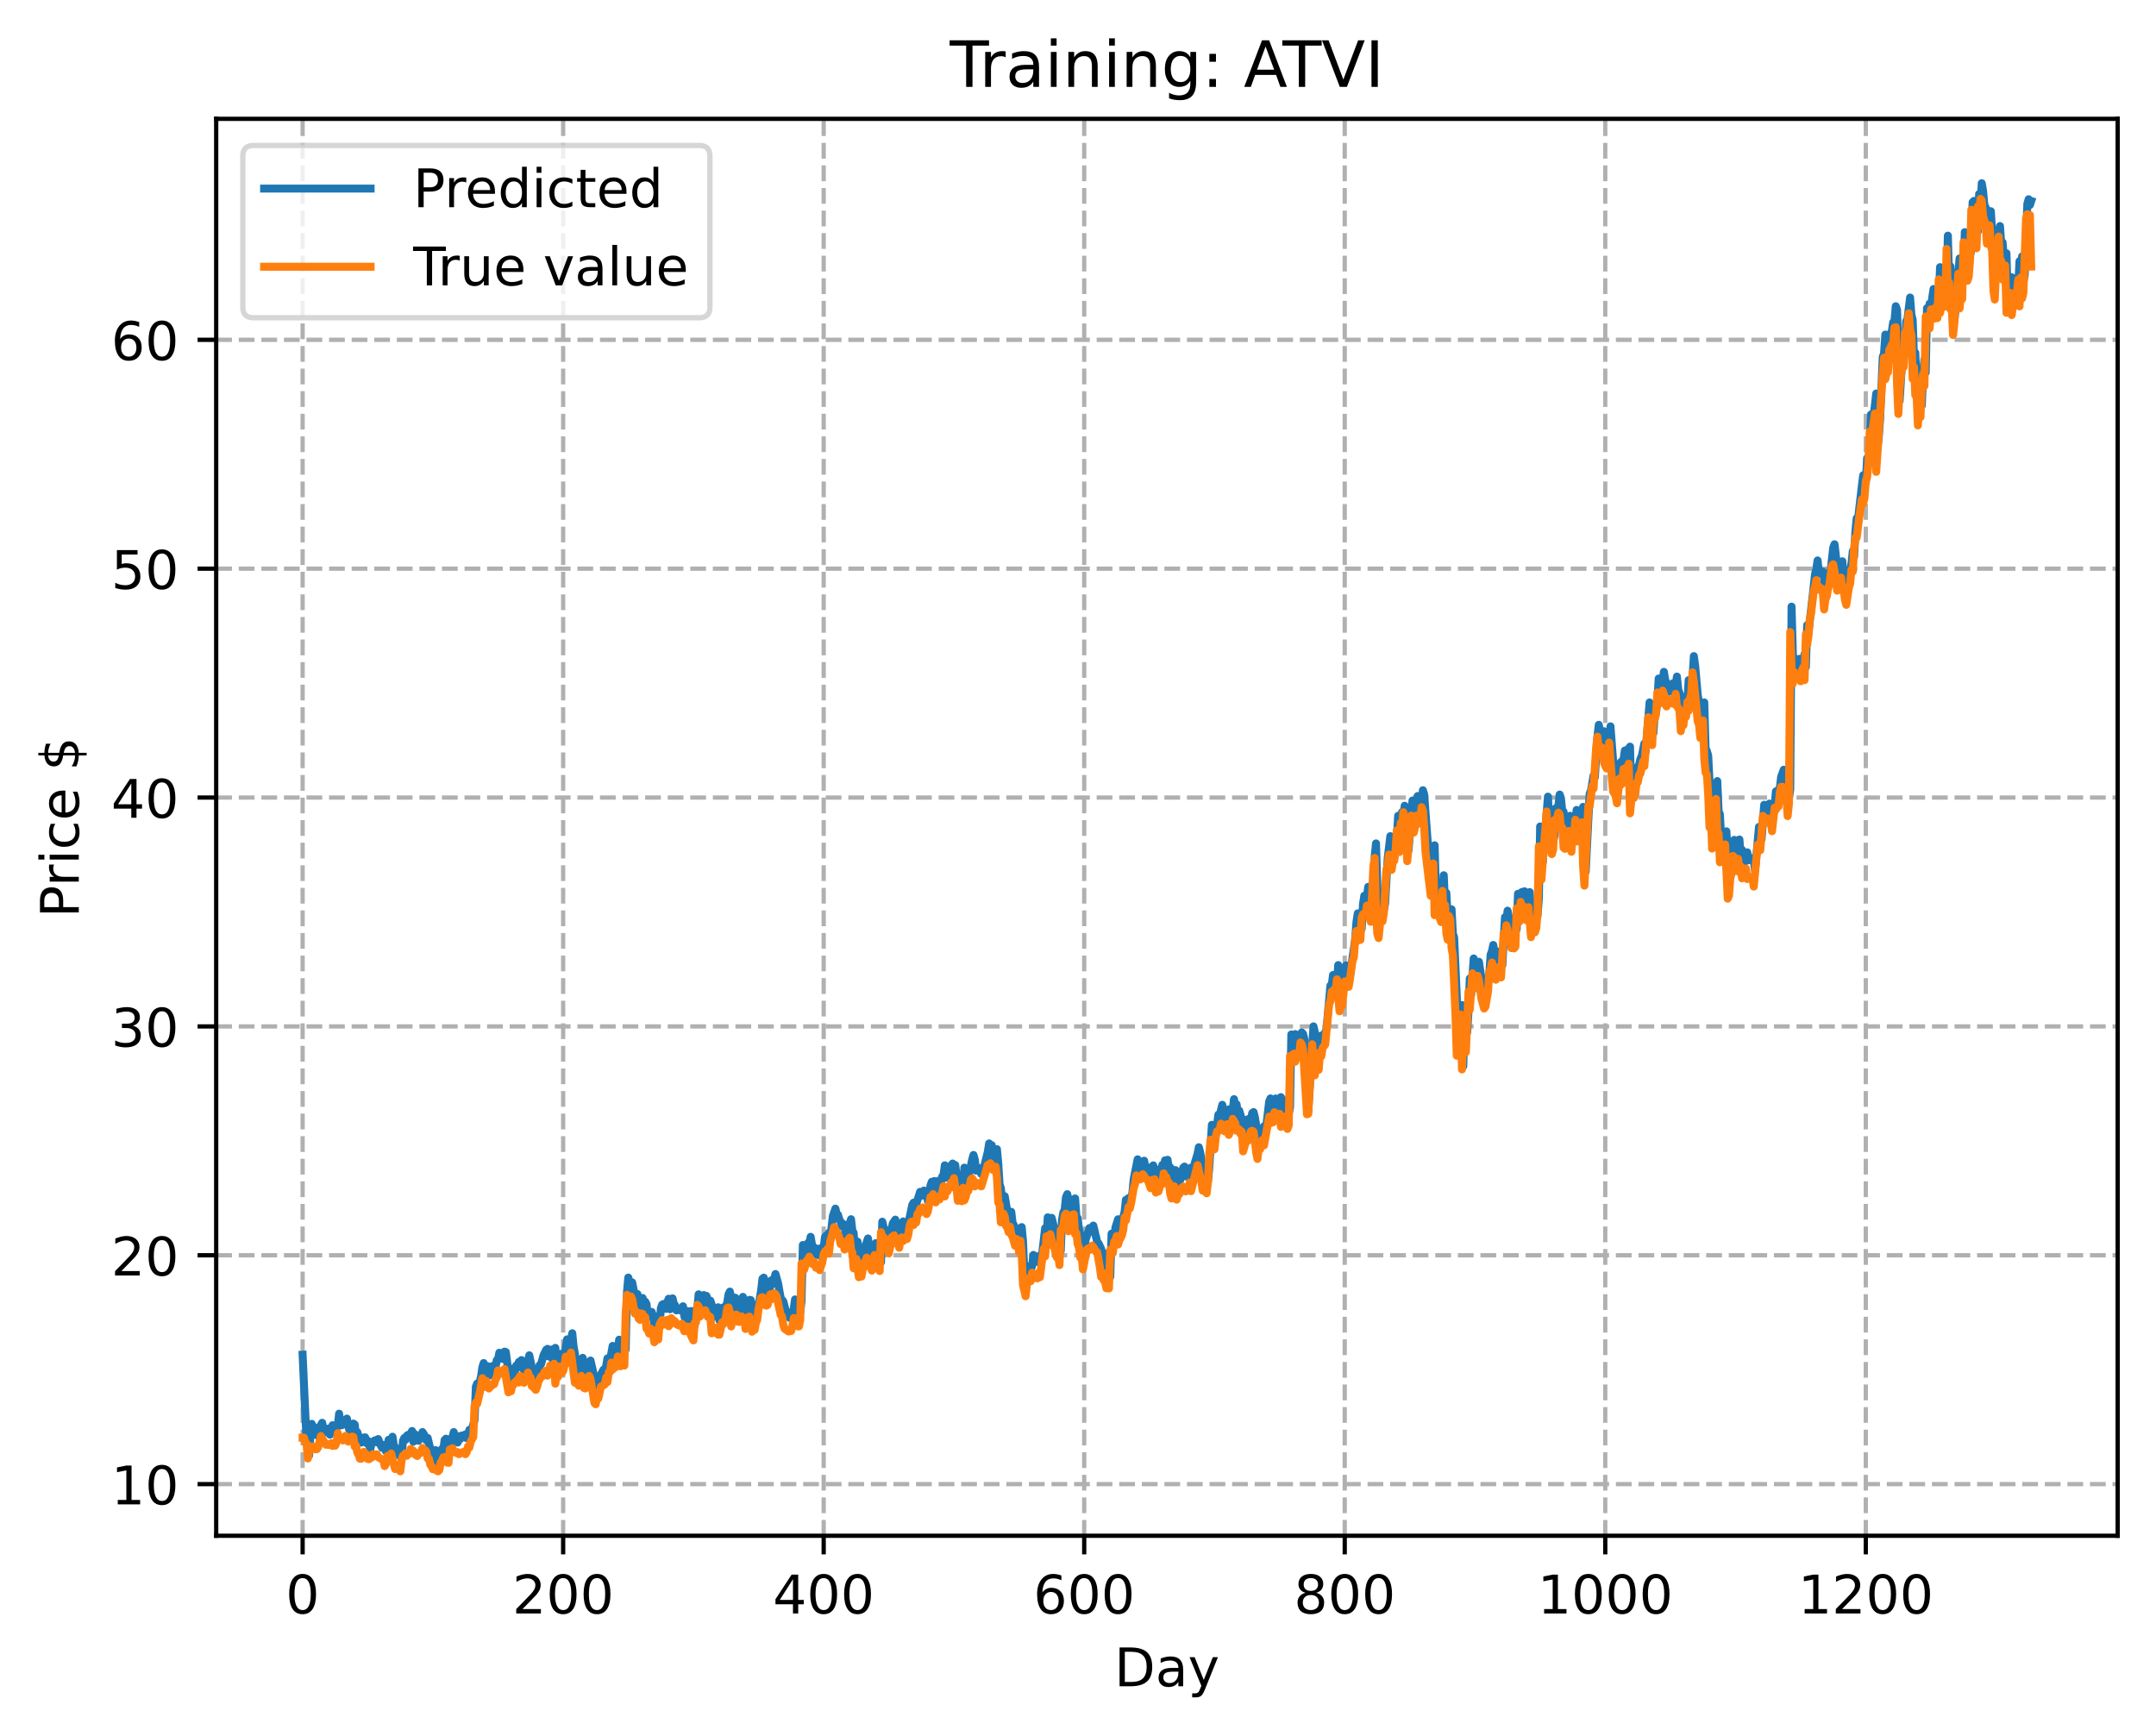<?xml version="1.0" encoding="utf-8" standalone="no"?>
<!DOCTYPE svg PUBLIC "-//W3C//DTD SVG 1.1//EN"
  "http://www.w3.org/Graphics/SVG/1.1/DTD/svg11.dtd">
<!-- Created with matplotlib (https://matplotlib.org/) -->
<svg height="325.986pt" version="1.1" viewBox="0 0 404.923 325.986" width="404.923pt" xmlns="http://www.w3.org/2000/svg" xmlns:xlink="http://www.w3.org/1999/xlink">
 <defs>
  <style type="text/css">
*{stroke-linecap:butt;stroke-linejoin:round;}
  </style>
 </defs>
 <g id="figure_1">
  <g id="patch_1">
   <path d="M 0 325.986 
L 404.923 325.986 
L 404.923 0 
L 0 0 
z
" style="fill:#ffffff;"/>
  </g>
  <g id="axes_1">
   <g id="patch_2">
    <path d="M 40.603 288.43 
L 397.723 288.43 
L 397.723 22.318 
L 40.603 22.318 
z
" style="fill:#ffffff;"/>
   </g>
   <g id="matplotlib.axis_1">
    <g id="xtick_1">
     <g id="line2d_1">
      <path clip-path="url(#p1c312a6c57)" d="M 56.836 288.43 
L 56.836 22.318 
" style="fill:none;stroke:#b0b0b0;stroke-dasharray:2.96,1.28;stroke-dashoffset:0;stroke-width:0.8;"/>
     </g>
     <g id="line2d_2">
      <defs>
       <path d="M 0 0 
L 0 3.5 
" id="mfb64286aef" style="stroke:#000000;stroke-width:0.8;"/>
      </defs>
      <g>
       <use style="stroke:#000000;stroke-width:0.8;" x="56.836" xlink:href="#mfb64286aef" y="288.43"/>
      </g>
     </g>
     <g id="text_1">
      <!-- 0 -->
      <defs>
       <path d="M 31.781 66.406 
Q 24.172 66.406 20.328 58.906 
Q 16.5 51.422 16.5 36.375 
Q 16.5 21.391 20.328 13.891 
Q 24.172 6.391 31.781 6.391 
Q 39.453 6.391 43.281 13.891 
Q 47.125 21.391 47.125 36.375 
Q 47.125 51.422 43.281 58.906 
Q 39.453 66.406 31.781 66.406 
z
M 31.781 74.219 
Q 44.047 74.219 50.516 64.516 
Q 56.984 54.828 56.984 36.375 
Q 56.984 17.969 50.516 8.266 
Q 44.047 -1.422 31.781 -1.422 
Q 19.531 -1.422 13.062 8.266 
Q 6.594 17.969 6.594 36.375 
Q 6.594 54.828 13.062 64.516 
Q 19.531 74.219 31.781 74.219 
z
" id="DejaVuSans-48"/>
      </defs>
      <g transform="translate(53.655 303.029)scale(0.1 -0.1)">
       <use xlink:href="#DejaVuSans-48"/>
      </g>
     </g>
    </g>
    <g id="xtick_2">
     <g id="line2d_3">
      <path clip-path="url(#p1c312a6c57)" d="M 105.766 288.43 
L 105.766 22.318 
" style="fill:none;stroke:#b0b0b0;stroke-dasharray:2.96,1.28;stroke-dashoffset:0;stroke-width:0.8;"/>
     </g>
     <g id="line2d_4">
      <g>
       <use style="stroke:#000000;stroke-width:0.8;" x="105.766" xlink:href="#mfb64286aef" y="288.43"/>
      </g>
     </g>
     <g id="text_2">
      <!-- 200 -->
      <defs>
       <path d="M 19.188 8.297 
L 53.609 8.297 
L 53.609 0 
L 7.328 0 
L 7.328 8.297 
Q 12.938 14.109 22.625 23.891 
Q 32.328 33.688 34.812 36.531 
Q 39.547 41.844 41.422 45.531 
Q 43.312 49.219 43.312 52.781 
Q 43.312 58.594 39.234 62.25 
Q 35.156 65.922 28.609 65.922 
Q 23.969 65.922 18.812 64.312 
Q 13.672 62.703 7.812 59.422 
L 7.812 69.391 
Q 13.766 71.781 18.938 73 
Q 24.125 74.219 28.422 74.219 
Q 39.75 74.219 46.484 68.547 
Q 53.219 62.891 53.219 53.422 
Q 53.219 48.922 51.531 44.891 
Q 49.859 40.875 45.406 35.406 
Q 44.188 33.984 37.641 27.219 
Q 31.109 20.453 19.188 8.297 
z
" id="DejaVuSans-50"/>
      </defs>
      <g transform="translate(96.223 303.029)scale(0.1 -0.1)">
       <use xlink:href="#DejaVuSans-50"/>
       <use x="63.623" xlink:href="#DejaVuSans-48"/>
       <use x="127.246" xlink:href="#DejaVuSans-48"/>
      </g>
     </g>
    </g>
    <g id="xtick_3">
     <g id="line2d_5">
      <path clip-path="url(#p1c312a6c57)" d="M 154.697 288.43 
L 154.697 22.318 
" style="fill:none;stroke:#b0b0b0;stroke-dasharray:2.96,1.28;stroke-dashoffset:0;stroke-width:0.8;"/>
     </g>
     <g id="line2d_6">
      <g>
       <use style="stroke:#000000;stroke-width:0.8;" x="154.697" xlink:href="#mfb64286aef" y="288.43"/>
      </g>
     </g>
     <g id="text_3">
      <!-- 400 -->
      <defs>
       <path d="M 37.797 64.312 
L 12.891 25.391 
L 37.797 25.391 
z
M 35.203 72.906 
L 47.609 72.906 
L 47.609 25.391 
L 58.016 25.391 
L 58.016 17.188 
L 47.609 17.188 
L 47.609 0 
L 37.797 0 
L 37.797 17.188 
L 4.891 17.188 
L 4.891 26.703 
z
" id="DejaVuSans-52"/>
      </defs>
      <g transform="translate(145.153 303.029)scale(0.1 -0.1)">
       <use xlink:href="#DejaVuSans-52"/>
       <use x="63.623" xlink:href="#DejaVuSans-48"/>
       <use x="127.246" xlink:href="#DejaVuSans-48"/>
      </g>
     </g>
    </g>
    <g id="xtick_4">
     <g id="line2d_7">
      <path clip-path="url(#p1c312a6c57)" d="M 203.628 288.43 
L 203.628 22.318 
" style="fill:none;stroke:#b0b0b0;stroke-dasharray:2.96,1.28;stroke-dashoffset:0;stroke-width:0.8;"/>
     </g>
     <g id="line2d_8">
      <g>
       <use style="stroke:#000000;stroke-width:0.8;" x="203.628" xlink:href="#mfb64286aef" y="288.43"/>
      </g>
     </g>
     <g id="text_4">
      <!-- 600 -->
      <defs>
       <path d="M 33.016 40.375 
Q 26.375 40.375 22.484 35.828 
Q 18.609 31.297 18.609 23.391 
Q 18.609 15.531 22.484 10.953 
Q 26.375 6.391 33.016 6.391 
Q 39.656 6.391 43.531 10.953 
Q 47.406 15.531 47.406 23.391 
Q 47.406 31.297 43.531 35.828 
Q 39.656 40.375 33.016 40.375 
z
M 52.594 71.297 
L 52.594 62.312 
Q 48.875 64.062 45.094 64.984 
Q 41.312 65.922 37.594 65.922 
Q 27.828 65.922 22.672 59.328 
Q 17.531 52.734 16.797 39.406 
Q 19.672 43.656 24.016 45.922 
Q 28.375 48.188 33.594 48.188 
Q 44.578 48.188 50.953 41.516 
Q 57.328 34.859 57.328 23.391 
Q 57.328 12.156 50.688 5.359 
Q 44.047 -1.422 33.016 -1.422 
Q 20.359 -1.422 13.672 8.266 
Q 6.984 17.969 6.984 36.375 
Q 6.984 53.656 15.188 63.938 
Q 23.391 74.219 37.203 74.219 
Q 40.922 74.219 44.703 73.484 
Q 48.484 72.75 52.594 71.297 
z
" id="DejaVuSans-54"/>
      </defs>
      <g transform="translate(194.084 303.029)scale(0.1 -0.1)">
       <use xlink:href="#DejaVuSans-54"/>
       <use x="63.623" xlink:href="#DejaVuSans-48"/>
       <use x="127.246" xlink:href="#DejaVuSans-48"/>
      </g>
     </g>
    </g>
    <g id="xtick_5">
     <g id="line2d_9">
      <path clip-path="url(#p1c312a6c57)" d="M 252.558 288.43 
L 252.558 22.318 
" style="fill:none;stroke:#b0b0b0;stroke-dasharray:2.96,1.28;stroke-dashoffset:0;stroke-width:0.8;"/>
     </g>
     <g id="line2d_10">
      <g>
       <use style="stroke:#000000;stroke-width:0.8;" x="252.558" xlink:href="#mfb64286aef" y="288.43"/>
      </g>
     </g>
     <g id="text_5">
      <!-- 800 -->
      <defs>
       <path d="M 31.781 34.625 
Q 24.75 34.625 20.719 30.859 
Q 16.703 27.094 16.703 20.516 
Q 16.703 13.922 20.719 10.156 
Q 24.75 6.391 31.781 6.391 
Q 38.812 6.391 42.859 10.172 
Q 46.922 13.969 46.922 20.516 
Q 46.922 27.094 42.891 30.859 
Q 38.875 34.625 31.781 34.625 
z
M 21.922 38.812 
Q 15.578 40.375 12.031 44.719 
Q 8.5 49.078 8.5 55.328 
Q 8.5 64.062 14.719 69.141 
Q 20.953 74.219 31.781 74.219 
Q 42.672 74.219 48.875 69.141 
Q 55.078 64.062 55.078 55.328 
Q 55.078 49.078 51.531 44.719 
Q 48 40.375 41.703 38.812 
Q 48.828 37.156 52.797 32.312 
Q 56.781 27.484 56.781 20.516 
Q 56.781 9.906 50.312 4.234 
Q 43.844 -1.422 31.781 -1.422 
Q 19.734 -1.422 13.25 4.234 
Q 6.781 9.906 6.781 20.516 
Q 6.781 27.484 10.781 32.312 
Q 14.797 37.156 21.922 38.812 
z
M 18.312 54.391 
Q 18.312 48.734 21.844 45.562 
Q 25.391 42.391 31.781 42.391 
Q 38.141 42.391 41.719 45.562 
Q 45.312 48.734 45.312 54.391 
Q 45.312 60.062 41.719 63.234 
Q 38.141 66.406 31.781 66.406 
Q 25.391 66.406 21.844 63.234 
Q 18.312 60.062 18.312 54.391 
z
" id="DejaVuSans-56"/>
      </defs>
      <g transform="translate(243.015 303.029)scale(0.1 -0.1)">
       <use xlink:href="#DejaVuSans-56"/>
       <use x="63.623" xlink:href="#DejaVuSans-48"/>
       <use x="127.246" xlink:href="#DejaVuSans-48"/>
      </g>
     </g>
    </g>
    <g id="xtick_6">
     <g id="line2d_11">
      <path clip-path="url(#p1c312a6c57)" d="M 301.489 288.43 
L 301.489 22.318 
" style="fill:none;stroke:#b0b0b0;stroke-dasharray:2.96,1.28;stroke-dashoffset:0;stroke-width:0.8;"/>
     </g>
     <g id="line2d_12">
      <g>
       <use style="stroke:#000000;stroke-width:0.8;" x="301.489" xlink:href="#mfb64286aef" y="288.43"/>
      </g>
     </g>
     <g id="text_6">
      <!-- 1000 -->
      <defs>
       <path d="M 12.406 8.297 
L 28.516 8.297 
L 28.516 63.922 
L 10.984 60.406 
L 10.984 69.391 
L 28.422 72.906 
L 38.281 72.906 
L 38.281 8.297 
L 54.391 8.297 
L 54.391 0 
L 12.406 0 
z
" id="DejaVuSans-49"/>
      </defs>
      <g transform="translate(288.764 303.029)scale(0.1 -0.1)">
       <use xlink:href="#DejaVuSans-49"/>
       <use x="63.623" xlink:href="#DejaVuSans-48"/>
       <use x="127.246" xlink:href="#DejaVuSans-48"/>
       <use x="190.869" xlink:href="#DejaVuSans-48"/>
      </g>
     </g>
    </g>
    <g id="xtick_7">
     <g id="line2d_13">
      <path clip-path="url(#p1c312a6c57)" d="M 350.419 288.43 
L 350.419 22.318 
" style="fill:none;stroke:#b0b0b0;stroke-dasharray:2.96,1.28;stroke-dashoffset:0;stroke-width:0.8;"/>
     </g>
     <g id="line2d_14">
      <g>
       <use style="stroke:#000000;stroke-width:0.8;" x="350.419" xlink:href="#mfb64286aef" y="288.43"/>
      </g>
     </g>
     <g id="text_7">
      <!-- 1200 -->
      <g transform="translate(337.694 303.029)scale(0.1 -0.1)">
       <use xlink:href="#DejaVuSans-49"/>
       <use x="63.623" xlink:href="#DejaVuSans-50"/>
       <use x="127.246" xlink:href="#DejaVuSans-48"/>
       <use x="190.869" xlink:href="#DejaVuSans-48"/>
      </g>
     </g>
    </g>
    <g id="text_8">
     <!-- Day -->
     <defs>
      <path d="M 19.672 64.797 
L 19.672 8.109 
L 31.594 8.109 
Q 46.688 8.109 53.688 14.938 
Q 60.688 21.781 60.688 36.531 
Q 60.688 51.172 53.688 57.984 
Q 46.688 64.797 31.594 64.797 
z
M 9.812 72.906 
L 30.078 72.906 
Q 51.266 72.906 61.172 64.094 
Q 71.094 55.281 71.094 36.531 
Q 71.094 17.672 61.125 8.828 
Q 51.172 0 30.078 0 
L 9.812 0 
z
" id="DejaVuSans-68"/>
      <path d="M 34.281 27.484 
Q 23.391 27.484 19.188 25 
Q 14.984 22.516 14.984 16.5 
Q 14.984 11.719 18.141 8.906 
Q 21.297 6.109 26.703 6.109 
Q 34.188 6.109 38.703 11.406 
Q 43.219 16.703 43.219 25.484 
L 43.219 27.484 
z
M 52.203 31.203 
L 52.203 0 
L 43.219 0 
L 43.219 8.297 
Q 40.141 3.328 35.547 0.953 
Q 30.953 -1.422 24.312 -1.422 
Q 15.922 -1.422 10.953 3.297 
Q 6 8.016 6 15.922 
Q 6 25.141 12.172 29.828 
Q 18.359 34.516 30.609 34.516 
L 43.219 34.516 
L 43.219 35.406 
Q 43.219 41.609 39.141 45 
Q 35.062 48.391 27.688 48.391 
Q 23 48.391 18.547 47.266 
Q 14.109 46.141 10.016 43.891 
L 10.016 52.203 
Q 14.938 54.109 19.578 55.047 
Q 24.219 56 28.609 56 
Q 40.484 56 46.344 49.844 
Q 52.203 43.703 52.203 31.203 
z
" id="DejaVuSans-97"/>
      <path d="M 32.172 -5.078 
Q 28.375 -14.844 24.75 -17.812 
Q 21.141 -20.797 15.094 -20.797 
L 7.906 -20.797 
L 7.906 -13.281 
L 13.188 -13.281 
Q 16.891 -13.281 18.938 -11.516 
Q 21 -9.766 23.484 -3.219 
L 25.094 0.875 
L 2.984 54.688 
L 12.5 54.688 
L 29.594 11.922 
L 46.688 54.688 
L 56.203 54.688 
z
" id="DejaVuSans-121"/>
     </defs>
     <g transform="translate(209.29 316.707)scale(0.1 -0.1)">
      <use xlink:href="#DejaVuSans-68"/>
      <use x="77.002" xlink:href="#DejaVuSans-97"/>
      <use x="138.281" xlink:href="#DejaVuSans-121"/>
     </g>
    </g>
   </g>
   <g id="matplotlib.axis_2">
    <g id="ytick_1">
     <g id="line2d_15">
      <path clip-path="url(#p1c312a6c57)" d="M 40.603 278.741 
L 397.723 278.741 
" style="fill:none;stroke:#b0b0b0;stroke-dasharray:2.96,1.28;stroke-dashoffset:0;stroke-width:0.8;"/>
     </g>
     <g id="line2d_16">
      <defs>
       <path d="M 0 0 
L -3.5 0 
" id="m2ec7b99421" style="stroke:#000000;stroke-width:0.8;"/>
      </defs>
      <g>
       <use style="stroke:#000000;stroke-width:0.8;" x="40.603" xlink:href="#m2ec7b99421" y="278.741"/>
      </g>
     </g>
     <g id="text_9">
      <!-- 10 -->
      <g transform="translate(20.878 282.54)scale(0.1 -0.1)">
       <use xlink:href="#DejaVuSans-49"/>
       <use x="63.623" xlink:href="#DejaVuSans-48"/>
      </g>
     </g>
    </g>
    <g id="ytick_2">
     <g id="line2d_17">
      <path clip-path="url(#p1c312a6c57)" d="M 40.603 235.757 
L 397.723 235.757 
" style="fill:none;stroke:#b0b0b0;stroke-dasharray:2.96,1.28;stroke-dashoffset:0;stroke-width:0.8;"/>
     </g>
     <g id="line2d_18">
      <g>
       <use style="stroke:#000000;stroke-width:0.8;" x="40.603" xlink:href="#m2ec7b99421" y="235.757"/>
      </g>
     </g>
     <g id="text_10">
      <!-- 20 -->
      <g transform="translate(20.878 239.556)scale(0.1 -0.1)">
       <use xlink:href="#DejaVuSans-50"/>
       <use x="63.623" xlink:href="#DejaVuSans-48"/>
      </g>
     </g>
    </g>
    <g id="ytick_3">
     <g id="line2d_19">
      <path clip-path="url(#p1c312a6c57)" d="M 40.603 192.773 
L 397.723 192.773 
" style="fill:none;stroke:#b0b0b0;stroke-dasharray:2.96,1.28;stroke-dashoffset:0;stroke-width:0.8;"/>
     </g>
     <g id="line2d_20">
      <g>
       <use style="stroke:#000000;stroke-width:0.8;" x="40.603" xlink:href="#m2ec7b99421" y="192.773"/>
      </g>
     </g>
     <g id="text_11">
      <!-- 30 -->
      <defs>
       <path d="M 40.578 39.312 
Q 47.656 37.797 51.625 33 
Q 55.609 28.219 55.609 21.188 
Q 55.609 10.406 48.188 4.484 
Q 40.766 -1.422 27.094 -1.422 
Q 22.516 -1.422 17.656 -0.516 
Q 12.797 0.391 7.625 2.203 
L 7.625 11.719 
Q 11.719 9.328 16.594 8.109 
Q 21.484 6.891 26.812 6.891 
Q 36.078 6.891 40.938 10.547 
Q 45.797 14.203 45.797 21.188 
Q 45.797 27.641 41.281 31.266 
Q 36.766 34.906 28.719 34.906 
L 20.219 34.906 
L 20.219 43.016 
L 29.109 43.016 
Q 36.375 43.016 40.234 45.922 
Q 44.094 48.828 44.094 54.297 
Q 44.094 59.906 40.109 62.906 
Q 36.141 65.922 28.719 65.922 
Q 24.656 65.922 20.016 65.031 
Q 15.375 64.156 9.812 62.312 
L 9.812 71.094 
Q 15.438 72.656 20.344 73.438 
Q 25.25 74.219 29.594 74.219 
Q 40.828 74.219 47.359 69.109 
Q 53.906 64.016 53.906 55.328 
Q 53.906 49.266 50.438 45.094 
Q 46.969 40.922 40.578 39.312 
z
" id="DejaVuSans-51"/>
      </defs>
      <g transform="translate(20.878 196.572)scale(0.1 -0.1)">
       <use xlink:href="#DejaVuSans-51"/>
       <use x="63.623" xlink:href="#DejaVuSans-48"/>
      </g>
     </g>
    </g>
    <g id="ytick_4">
     <g id="line2d_21">
      <path clip-path="url(#p1c312a6c57)" d="M 40.603 149.789 
L 397.723 149.789 
" style="fill:none;stroke:#b0b0b0;stroke-dasharray:2.96,1.28;stroke-dashoffset:0;stroke-width:0.8;"/>
     </g>
     <g id="line2d_22">
      <g>
       <use style="stroke:#000000;stroke-width:0.8;" x="40.603" xlink:href="#m2ec7b99421" y="149.789"/>
      </g>
     </g>
     <g id="text_12">
      <!-- 40 -->
      <g transform="translate(20.878 153.588)scale(0.1 -0.1)">
       <use xlink:href="#DejaVuSans-52"/>
       <use x="63.623" xlink:href="#DejaVuSans-48"/>
      </g>
     </g>
    </g>
    <g id="ytick_5">
     <g id="line2d_23">
      <path clip-path="url(#p1c312a6c57)" d="M 40.603 106.805 
L 397.723 106.805 
" style="fill:none;stroke:#b0b0b0;stroke-dasharray:2.96,1.28;stroke-dashoffset:0;stroke-width:0.8;"/>
     </g>
     <g id="line2d_24">
      <g>
       <use style="stroke:#000000;stroke-width:0.8;" x="40.603" xlink:href="#m2ec7b99421" y="106.805"/>
      </g>
     </g>
     <g id="text_13">
      <!-- 50 -->
      <defs>
       <path d="M 10.797 72.906 
L 49.516 72.906 
L 49.516 64.594 
L 19.828 64.594 
L 19.828 46.734 
Q 21.969 47.469 24.109 47.828 
Q 26.266 48.188 28.422 48.188 
Q 40.625 48.188 47.75 41.5 
Q 54.891 34.812 54.891 23.391 
Q 54.891 11.625 47.562 5.094 
Q 40.234 -1.422 26.906 -1.422 
Q 22.312 -1.422 17.547 -0.641 
Q 12.797 0.141 7.719 1.703 
L 7.719 11.625 
Q 12.109 9.234 16.797 8.062 
Q 21.484 6.891 26.703 6.891 
Q 35.156 6.891 40.078 11.328 
Q 45.016 15.766 45.016 23.391 
Q 45.016 31 40.078 35.438 
Q 35.156 39.891 26.703 39.891 
Q 22.75 39.891 18.812 39.016 
Q 14.891 38.141 10.797 36.281 
z
" id="DejaVuSans-53"/>
      </defs>
      <g transform="translate(20.878 110.604)scale(0.1 -0.1)">
       <use xlink:href="#DejaVuSans-53"/>
       <use x="63.623" xlink:href="#DejaVuSans-48"/>
      </g>
     </g>
    </g>
    <g id="ytick_6">
     <g id="line2d_25">
      <path clip-path="url(#p1c312a6c57)" d="M 40.603 63.821 
L 397.723 63.821 
" style="fill:none;stroke:#b0b0b0;stroke-dasharray:2.96,1.28;stroke-dashoffset:0;stroke-width:0.8;"/>
     </g>
     <g id="line2d_26">
      <g>
       <use style="stroke:#000000;stroke-width:0.8;" x="40.603" xlink:href="#m2ec7b99421" y="63.821"/>
      </g>
     </g>
     <g id="text_14">
      <!-- 60 -->
      <g transform="translate(20.878 67.62)scale(0.1 -0.1)">
       <use xlink:href="#DejaVuSans-54"/>
       <use x="63.623" xlink:href="#DejaVuSans-48"/>
      </g>
     </g>
    </g>
    <g id="text_15">
     <!-- Price $ -->
     <defs>
      <path d="M 19.672 64.797 
L 19.672 37.406 
L 32.078 37.406 
Q 38.969 37.406 42.719 40.969 
Q 46.484 44.531 46.484 51.125 
Q 46.484 57.672 42.719 61.234 
Q 38.969 64.797 32.078 64.797 
z
M 9.812 72.906 
L 32.078 72.906 
Q 44.344 72.906 50.609 67.359 
Q 56.891 61.812 56.891 51.125 
Q 56.891 40.328 50.609 34.812 
Q 44.344 29.297 32.078 29.297 
L 19.672 29.297 
L 19.672 0 
L 9.812 0 
z
" id="DejaVuSans-80"/>
      <path d="M 41.109 46.297 
Q 39.594 47.172 37.812 47.578 
Q 36.031 48 33.891 48 
Q 26.266 48 22.188 43.047 
Q 18.109 38.094 18.109 28.812 
L 18.109 0 
L 9.078 0 
L 9.078 54.688 
L 18.109 54.688 
L 18.109 46.188 
Q 20.953 51.172 25.484 53.578 
Q 30.031 56 36.531 56 
Q 37.453 56 38.578 55.875 
Q 39.703 55.766 41.062 55.516 
z
" id="DejaVuSans-114"/>
      <path d="M 9.422 54.688 
L 18.406 54.688 
L 18.406 0 
L 9.422 0 
z
M 9.422 75.984 
L 18.406 75.984 
L 18.406 64.594 
L 9.422 64.594 
z
" id="DejaVuSans-105"/>
      <path d="M 48.781 52.594 
L 48.781 44.188 
Q 44.969 46.297 41.141 47.344 
Q 37.312 48.391 33.406 48.391 
Q 24.656 48.391 19.812 42.844 
Q 14.984 37.312 14.984 27.297 
Q 14.984 17.281 19.812 11.734 
Q 24.656 6.203 33.406 6.203 
Q 37.312 6.203 41.141 7.25 
Q 44.969 8.297 48.781 10.406 
L 48.781 2.094 
Q 45.016 0.344 40.984 -0.531 
Q 36.969 -1.422 32.422 -1.422 
Q 20.062 -1.422 12.781 6.344 
Q 5.516 14.109 5.516 27.297 
Q 5.516 40.672 12.859 48.328 
Q 20.219 56 33.016 56 
Q 37.156 56 41.109 55.141 
Q 45.062 54.297 48.781 52.594 
z
" id="DejaVuSans-99"/>
      <path d="M 56.203 29.594 
L 56.203 25.203 
L 14.891 25.203 
Q 15.484 15.922 20.484 11.062 
Q 25.484 6.203 34.422 6.203 
Q 39.594 6.203 44.453 7.469 
Q 49.312 8.734 54.109 11.281 
L 54.109 2.781 
Q 49.266 0.734 44.188 -0.344 
Q 39.109 -1.422 33.891 -1.422 
Q 20.797 -1.422 13.156 6.188 
Q 5.516 13.812 5.516 26.812 
Q 5.516 40.234 12.766 48.109 
Q 20.016 56 32.328 56 
Q 43.359 56 49.781 48.891 
Q 56.203 41.797 56.203 29.594 
z
M 47.219 32.234 
Q 47.125 39.594 43.094 43.984 
Q 39.062 48.391 32.422 48.391 
Q 24.906 48.391 20.391 44.141 
Q 15.875 39.891 15.188 32.172 
z
" id="DejaVuSans-101"/>
      <path id="DejaVuSans-32"/>
      <path d="M 33.797 -14.703 
L 28.906 -14.703 
L 28.859 0 
Q 23.734 0.094 18.609 1.188 
Q 13.484 2.297 8.297 4.5 
L 8.297 13.281 
Q 13.281 10.156 18.375 8.562 
Q 23.484 6.984 28.906 6.938 
L 28.906 29.203 
Q 18.109 30.953 13.203 35.156 
Q 8.297 39.359 8.297 46.688 
Q 8.297 54.641 13.625 59.219 
Q 18.953 63.812 28.906 64.5 
L 28.906 75.984 
L 33.797 75.984 
L 33.797 64.656 
Q 38.328 64.453 42.578 63.688 
Q 46.828 62.938 50.875 61.625 
L 50.875 53.078 
Q 46.828 55.125 42.547 56.25 
Q 38.281 57.375 33.797 57.562 
L 33.797 36.719 
Q 44.875 35.016 50.094 30.609 
Q 55.328 26.219 55.328 18.609 
Q 55.328 10.359 49.781 5.594 
Q 44.234 0.828 33.797 0.094 
z
M 28.906 37.594 
L 28.906 57.625 
Q 23.25 56.984 20.266 54.391 
Q 17.281 51.812 17.281 47.516 
Q 17.281 43.312 20.031 40.969 
Q 22.797 38.625 28.906 37.594 
z
M 33.797 28.219 
L 33.797 7.078 
Q 39.984 7.906 43.141 10.594 
Q 46.297 13.281 46.297 17.672 
Q 46.297 21.969 43.281 24.5 
Q 40.281 27.047 33.797 28.219 
z
" id="DejaVuSans-36"/>
     </defs>
     <g transform="translate(14.798 172.342)rotate(-90)scale(0.1 -0.1)">
      <use xlink:href="#DejaVuSans-80"/>
      <use x="58.553" xlink:href="#DejaVuSans-114"/>
      <use x="99.666" xlink:href="#DejaVuSans-105"/>
      <use x="127.449" xlink:href="#DejaVuSans-99"/>
      <use x="182.43" xlink:href="#DejaVuSans-101"/>
      <use x="243.953" xlink:href="#DejaVuSans-32"/>
      <use x="275.74" xlink:href="#DejaVuSans-36"/>
     </g>
    </g>
   </g>
   <g id="line2d_27">
    <path clip-path="url(#p1c312a6c57)" d="M 56.836 254.438 
L 57.57 270.564 
L 57.814 271.553 
L 58.059 273.33 
L 58.304 269.455 
L 58.548 267.414 
L 58.793 268.811 
L 59.038 268.031 
L 59.527 269.584 
L 59.772 269.053 
L 60.016 268.089 
L 60.506 267.217 
L 60.75 268.403 
L 60.995 268.966 
L 61.484 268.996 
L 61.729 268.292 
L 61.974 269.449 
L 62.218 268.778 
L 62.463 267.668 
L 62.708 268.363 
L 62.952 267.96 
L 63.197 268.225 
L 63.441 267.894 
L 63.686 265.509 
L 63.931 267.308 
L 64.175 267.68 
L 64.42 267.17 
L 64.665 267.369 
L 64.909 267.166 
L 65.154 266.437 
L 65.399 267.891 
L 65.643 268.647 
L 66.133 267.609 
L 66.377 267.368 
L 66.622 267.551 
L 66.867 269.797 
L 67.111 268.977 
L 67.601 270.591 
L 67.845 270.939 
L 68.09 270.626 
L 68.335 269.981 
L 68.579 269.95 
L 68.824 271.02 
L 69.069 270.58 
L 69.558 272.198 
L 69.802 270.845 
L 70.047 270.895 
L 70.292 270.587 
L 70.536 270.474 
L 70.781 270.894 
L 71.026 270.272 
L 71.515 271.464 
L 71.76 271.927 
L 72.004 271.402 
L 72.249 271.376 
L 72.494 272.576 
L 72.738 272.618 
L 72.983 270.411 
L 73.228 270.927 
L 73.717 269.837 
L 73.962 271.461 
L 74.206 271.792 
L 74.451 272.626 
L 74.696 272.54 
L 74.94 273.335 
L 75.185 273.449 
L 75.429 274.035 
L 75.674 270.624 
L 75.919 270.085 
L 76.163 270.412 
L 76.408 269.654 
L 76.653 269.474 
L 76.897 269.8 
L 77.387 268.758 
L 77.631 270.773 
L 77.876 269.315 
L 78.121 270.118 
L 78.365 270.249 
L 78.61 270.598 
L 78.855 269.589 
L 79.099 269.737 
L 79.344 268.958 
L 79.589 269.321 
L 80.078 270.524 
L 80.323 270.062 
L 80.812 272.145 
L 81.056 272.265 
L 81.301 273.805 
L 81.546 273.56 
L 81.79 272.346 
L 82.035 273.236 
L 82.28 275.377 
L 82.769 272.85 
L 83.014 272.115 
L 83.258 272.318 
L 83.503 270.459 
L 83.748 270.206 
L 83.992 271.516 
L 84.482 272.205 
L 84.726 270.132 
L 84.971 270.064 
L 85.216 268.966 
L 85.46 270.158 
L 85.705 269.928 
L 85.95 270.928 
L 86.194 269.732 
L 86.439 270.274 
L 86.684 269.635 
L 86.928 269.584 
L 87.173 269.678 
L 87.417 269.396 
L 87.662 270.113 
L 87.907 269.83 
L 88.151 268.548 
L 88.396 269.139 
L 89.13 266.724 
L 89.375 260.445 
L 89.619 259.847 
L 89.864 260.198 
L 90.109 259.51 
L 90.353 258.489 
L 90.598 256.765 
L 90.843 256.001 
L 91.087 257.676 
L 91.332 258.084 
L 91.577 256.582 
L 92.066 258.31 
L 92.555 256.535 
L 92.8 257.262 
L 93.044 257.004 
L 93.289 255.48 
L 93.534 255.395 
L 93.778 254.061 
L 94.023 254.734 
L 94.512 255.254 
L 94.757 253.854 
L 95.002 253.937 
L 95.491 257.691 
L 95.736 259.053 
L 95.98 257.057 
L 96.225 258.338 
L 96.47 257.084 
L 96.714 257.528 
L 96.959 256.459 
L 97.204 256.708 
L 97.448 255.794 
L 97.693 256.781 
L 97.938 255.439 
L 98.672 258.436 
L 98.916 256.244 
L 99.161 255.592 
L 99.405 254.542 
L 100.139 258.025 
L 100.384 257.123 
L 100.629 258.422 
L 100.873 258.246 
L 101.118 257.811 
L 101.363 256.375 
L 101.607 256.223 
L 102.097 254.503 
L 102.586 253.506 
L 102.831 253.334 
L 103.075 254.761 
L 103.32 254.803 
L 103.565 253.471 
L 103.809 255.358 
L 104.299 253.148 
L 104.543 258.093 
L 104.788 255.048 
L 105.032 256.128 
L 105.277 254.268 
L 105.522 255.152 
L 106.011 254.683 
L 106.5 251.552 
L 106.745 252.881 
L 106.99 252.028 
L 107.234 251.59 
L 107.479 250.4 
L 107.724 252.903 
L 107.968 254.215 
L 108.213 256.771 
L 108.458 256.232 
L 108.702 258.175 
L 108.947 257.371 
L 109.192 255.244 
L 109.436 255.019 
L 109.926 257.776 
L 110.17 257.804 
L 110.415 256.219 
L 110.66 256.097 
L 110.904 255.529 
L 111.393 257.64 
L 111.883 260.475 
L 112.127 260.596 
L 112.372 258.485 
L 112.617 259.543 
L 112.861 258.166 
L 113.351 257.243 
L 113.595 257.221 
L 113.84 256.583 
L 114.085 255.119 
L 114.329 256.472 
L 114.819 254.131 
L 115.063 252.782 
L 115.308 254.94 
L 115.553 254.453 
L 115.797 254.256 
L 116.042 253.336 
L 116.287 251.609 
L 116.531 252.274 
L 116.776 254.105 
L 117.265 251.809 
L 117.51 253.461 
L 117.754 242.696 
L 117.999 239.945 
L 118.488 241.615 
L 118.733 240.856 
L 119.222 243.344 
L 119.467 244.184 
L 119.712 243.034 
L 120.446 245.515 
L 120.69 243.783 
L 120.935 244.499 
L 121.18 244.464 
L 121.424 244.92 
L 121.669 247.229 
L 121.914 246.554 
L 122.158 246.73 
L 122.403 246.404 
L 122.648 247.282 
L 123.137 250.144 
L 123.626 247.165 
L 123.871 249.263 
L 124.115 245.721 
L 124.36 245.038 
L 124.605 244.905 
L 124.849 245.714 
L 125.094 245.829 
L 125.339 244.565 
L 125.583 243.923 
L 125.828 245.892 
L 126.073 245.408 
L 126.317 243.85 
L 126.562 244.908 
L 126.807 245.18 
L 127.051 246.101 
L 127.296 245.825 
L 127.785 246.102 
L 128.275 245.338 
L 128.519 247.167 
L 128.764 248.008 
L 129.008 246.221 
L 129.253 247.266 
L 129.498 247.711 
L 129.742 246.238 
L 129.987 248.209 
L 130.232 248.804 
L 130.476 248.974 
L 130.721 245.934 
L 130.966 245.866 
L 131.21 243.091 
L 131.455 243.932 
L 131.7 245.467 
L 131.944 243.635 
L 132.189 243.231 
L 132.434 244.314 
L 132.678 243.389 
L 132.923 244.099 
L 133.168 245.386 
L 133.412 244.279 
L 133.657 244.987 
L 133.902 247.385 
L 134.146 245.638 
L 134.391 246.279 
L 134.636 246.01 
L 134.88 245.528 
L 135.125 247.996 
L 135.859 245.539 
L 136.103 246.571 
L 136.593 244.555 
L 136.837 243.071 
L 137.082 242.578 
L 137.327 243.842 
L 137.571 246.995 
L 137.816 244.859 
L 138.061 243.714 
L 138.305 245.057 
L 138.55 244.04 
L 138.795 245.554 
L 139.039 246.329 
L 139.529 243.571 
L 139.773 245.713 
L 140.018 244.404 
L 140.263 246.488 
L 140.507 244.844 
L 140.752 244.132 
L 140.996 244.164 
L 141.241 245.248 
L 141.486 246.924 
L 141.73 246.675 
L 141.975 247.039 
L 142.22 245.678 
L 142.464 245.319 
L 142.954 242.317 
L 143.198 240.159 
L 143.443 239.96 
L 143.688 240.73 
L 143.932 242.591 
L 144.177 243.094 
L 144.422 242.655 
L 144.911 240.441 
L 145.156 241.118 
L 145.645 239.275 
L 146.134 241.033 
L 146.624 243.817 
L 147.113 244.41 
L 147.602 246.282 
L 147.847 246.394 
L 148.336 247.525 
L 148.825 247.068 
L 149.07 245.879 
L 149.315 244.052 
L 149.559 245.264 
L 149.804 245.049 
L 150.049 246.029 
L 150.293 246.429 
L 150.538 244.339 
L 150.783 233.829 
L 151.027 236.339 
L 151.272 235.726 
L 151.761 233.441 
L 152.006 233.447 
L 152.251 232.292 
L 152.74 235.176 
L 152.984 234.324 
L 153.474 235.694 
L 153.718 235.666 
L 153.963 234.48 
L 154.208 235.991 
L 154.697 234.344 
L 154.942 232.332 
L 155.186 232.051 
L 155.431 232.864 
L 155.676 231.551 
L 155.92 232.781 
L 156.41 228.433 
L 156.899 226.999 
L 157.144 228.026 
L 157.388 228.16 
L 157.633 229.029 
L 157.878 229.438 
L 158.122 230.286 
L 158.367 229.878 
L 158.612 230.045 
L 158.856 232.24 
L 159.101 230.204 
L 159.345 231.275 
L 159.59 229.747 
L 159.835 228.986 
L 160.079 231.148 
L 160.324 231.55 
L 160.569 234.959 
L 160.813 233.659 
L 161.058 233.193 
L 161.547 237.534 
L 161.792 235.493 
L 162.037 237.24 
L 162.281 234.753 
L 163.015 232.597 
L 163.26 234.563 
L 163.505 234.679 
L 163.749 235.784 
L 163.994 236.26 
L 164.239 234.435 
L 164.483 233.472 
L 164.728 234.277 
L 164.972 233.643 
L 165.217 236.113 
L 165.462 237.068 
L 165.706 229.453 
L 165.951 230.504 
L 166.685 231.691 
L 167.174 234.04 
L 167.419 231.08 
L 167.664 229.793 
L 168.153 229.064 
L 168.398 230.629 
L 168.642 230.25 
L 168.887 230.522 
L 169.132 231.539 
L 169.376 229.78 
L 169.621 229.403 
L 169.866 230.859 
L 170.11 230.194 
L 170.355 229.882 
L 170.6 229.829 
L 171.333 226.294 
L 171.578 225.873 
L 171.823 226.943 
L 172.801 223.846 
L 173.046 223.897 
L 173.291 224.54 
L 173.535 223.604 
L 173.78 224.343 
L 174.025 223.83 
L 174.269 225.549 
L 174.514 224.417 
L 174.759 222.651 
L 175.003 221.955 
L 175.248 222.567 
L 175.493 221.807 
L 175.982 223.615 
L 176.227 221.788 
L 176.471 223.151 
L 176.96 220.961 
L 177.205 220.645 
L 177.45 218.86 
L 177.694 221.184 
L 177.939 220.143 
L 178.184 220.95 
L 178.428 220.217 
L 178.673 218.852 
L 178.918 218.523 
L 179.162 220.544 
L 179.407 218.817 
L 179.652 220.829 
L 179.896 221.118 
L 180.141 223.219 
L 180.386 222.564 
L 180.63 221.563 
L 180.875 223.091 
L 181.12 219.301 
L 181.364 222.623 
L 181.609 221.615 
L 181.854 220.053 
L 182.098 220.128 
L 182.588 217.763 
L 182.832 216.917 
L 183.077 217.767 
L 183.321 219.858 
L 183.566 219.736 
L 183.811 219.361 
L 184.3 220.5 
L 184.545 220.259 
L 185.523 216.331 
L 185.768 214.752 
L 186.013 216.151 
L 186.257 215.072 
L 186.502 217.096 
L 186.747 217.904 
L 186.991 216.513 
L 187.236 215.829 
L 187.481 218.434 
L 187.725 222.395 
L 187.97 223.137 
L 188.215 225.587 
L 188.459 224.552 
L 188.704 224.678 
L 189.193 227.583 
L 189.438 227.743 
L 189.682 228.935 
L 189.927 227.595 
L 190.172 229.67 
L 190.661 230.572 
L 190.906 231.422 
L 191.15 230.815 
L 191.395 231.566 
L 191.64 233.234 
L 191.884 230.467 
L 192.129 233.021 
L 192.374 238.749 
L 192.863 241.029 
L 193.352 237.821 
L 193.597 238.504 
L 193.842 237.748 
L 194.086 235.691 
L 194.331 236.756 
L 194.575 236.572 
L 194.82 235.956 
L 195.065 237.081 
L 195.309 235.957 
L 195.554 236.969 
L 196.288 230.662 
L 196.533 233.177 
L 196.777 228.635 
L 197.022 230.234 
L 197.267 229.975 
L 197.511 228.728 
L 198.001 230.669 
L 198.245 231.466 
L 198.49 232.762 
L 198.735 233.418 
L 198.979 233.007 
L 199.224 234.919 
L 199.469 229.054 
L 199.713 227.66 
L 199.958 227.229 
L 200.203 224.858 
L 200.447 224.281 
L 200.692 225.462 
L 200.936 228.392 
L 201.181 228.089 
L 201.67 225.302 
L 201.915 225.082 
L 202.16 228.441 
L 202.404 228.796 
L 202.649 230.932 
L 202.894 231.806 
L 203.138 234.609 
L 203.383 232.915 
L 203.628 235.673 
L 203.872 232.944 
L 204.606 230.646 
L 204.851 231.296 
L 205.34 230.181 
L 206.074 233.289 
L 206.319 233.518 
L 206.808 234.553 
L 207.053 236.118 
L 207.297 235.311 
L 207.542 238.141 
L 207.787 238.801 
L 208.031 240.102 
L 208.276 237.815 
L 208.521 239.802 
L 208.765 231.701 
L 209.255 233.095 
L 209.499 230.53 
L 209.989 228.99 
L 210.233 230.971 
L 210.478 229.536 
L 210.967 228.57 
L 211.212 227.589 
L 211.457 225.349 
L 211.701 226.275 
L 211.946 225.019 
L 212.191 225.855 
L 212.435 225.15 
L 212.68 223.985 
L 212.924 221.457 
L 213.658 217.739 
L 214.148 219.73 
L 214.392 219.891 
L 214.882 218 
L 215.126 219.415 
L 215.371 219.715 
L 215.616 219.274 
L 215.86 219.295 
L 216.35 220.682 
L 216.594 218.875 
L 216.839 220.601 
L 217.084 219.574 
L 217.328 222.123 
L 217.573 220.671 
L 217.818 220.508 
L 218.062 220.17 
L 218.307 218.77 
L 218.551 219.944 
L 218.796 217.937 
L 219.041 219.483 
L 219.285 217.828 
L 219.53 219.61 
L 219.775 219.222 
L 220.264 223.024 
L 220.753 219.756 
L 220.998 222.177 
L 221.243 223.24 
L 221.487 221.868 
L 221.732 221.498 
L 222.221 219.323 
L 222.466 219.101 
L 222.955 220.991 
L 223.2 220.965 
L 223.445 220.576 
L 223.689 219.297 
L 223.934 221.121 
L 224.423 218.335 
L 224.912 216.733 
L 225.157 215.466 
L 225.402 216.416 
L 226.136 220.558 
L 226.38 219.521 
L 226.625 219.16 
L 226.87 221.819 
L 227.114 219.366 
L 227.604 211.255 
L 227.848 213.421 
L 228.093 213.785 
L 228.338 212.978 
L 228.827 209.339 
L 229.072 209.484 
L 229.561 207.496 
L 229.806 209.118 
L 230.295 210.981 
L 230.539 209.175 
L 230.784 208.356 
L 231.029 210.445 
L 231.273 209.126 
L 231.518 208.472 
L 231.763 206.436 
L 232.007 208.068 
L 232.252 207.415 
L 232.497 209.364 
L 232.741 208.585 
L 232.986 209.427 
L 233.231 211.211 
L 233.475 210.209 
L 233.72 213.455 
L 233.965 211.758 
L 234.454 210.176 
L 234.699 211.555 
L 235.188 209.038 
L 235.433 208.862 
L 235.677 209.814 
L 235.922 211.297 
L 236.167 213.929 
L 236.411 214.955 
L 236.656 211.981 
L 236.9 213.574 
L 237.39 211.534 
L 237.634 213.09 
L 238.368 206.876 
L 238.613 206.295 
L 238.858 208.289 
L 239.102 207.331 
L 239.347 208.053 
L 239.592 206.312 
L 239.836 206.746 
L 240.081 207.825 
L 240.326 207.926 
L 240.57 206.061 
L 240.815 209.341 
L 241.304 207.289 
L 241.549 206.655 
L 242.038 209.242 
L 242.283 207.943 
L 242.527 194.286 
L 242.772 194.83 
L 243.017 194.922 
L 243.261 194.217 
L 243.506 196.601 
L 243.751 196.187 
L 243.995 195.063 
L 244.24 196.202 
L 244.485 193.901 
L 244.729 194.172 
L 244.974 195.143 
L 245.708 208.655 
L 246.687 192.767 
L 246.931 193.81 
L 247.176 198.993 
L 247.421 196.108 
L 247.665 195.069 
L 247.91 198.16 
L 248.155 194.495 
L 248.399 195.325 
L 248.644 194.252 
L 248.888 193.931 
L 249.133 193.308 
L 249.867 185.105 
L 250.112 185.103 
L 250.356 183.122 
L 250.601 184.204 
L 250.846 183.386 
L 251.09 184.886 
L 251.335 181.253 
L 251.824 187.186 
L 252.558 184.084 
L 252.803 181.317 
L 253.048 182.165 
L 253.292 181.823 
L 253.537 183.236 
L 254.515 176.495 
L 254.76 173.133 
L 255.005 171.544 
L 255.249 174.16 
L 255.739 174.413 
L 255.983 169.85 
L 256.228 168.232 
L 256.473 169.087 
L 256.717 168.519 
L 256.962 166.559 
L 257.451 169.799 
L 257.696 171.235 
L 257.941 167.069 
L 258.185 160.822 
L 258.43 158.404 
L 258.675 166.281 
L 259.164 172.947 
L 259.653 168.228 
L 259.898 170.961 
L 260.143 169.675 
L 260.632 161.144 
L 261.121 157.042 
L 261.61 161.08 
L 261.855 159.121 
L 262.1 158.544 
L 262.344 157.294 
L 262.589 153.216 
L 262.834 154.311 
L 263.078 156.68 
L 263.323 152.529 
L 263.568 153.648 
L 263.812 151.333 
L 264.057 154.331 
L 264.302 154.496 
L 264.546 159.691 
L 265.28 150.349 
L 265.525 151.647 
L 265.77 153.863 
L 266.014 152.169 
L 266.259 149.506 
L 266.503 152.517 
L 266.748 151.596 
L 266.993 151.636 
L 267.237 148.42 
L 267.482 149.231 
L 268.216 159.168 
L 268.705 164.113 
L 268.95 164.569 
L 269.195 162.805 
L 269.439 158.753 
L 269.684 167.416 
L 269.929 165.963 
L 270.173 170.045 
L 270.418 167.624 
L 270.663 170.775 
L 270.907 170.054 
L 271.152 164.384 
L 271.397 169.847 
L 271.641 167.69 
L 271.886 172.211 
L 272.131 172.858 
L 272.375 171.068 
L 272.62 170.779 
L 272.864 175.32 
L 273.109 176.106 
L 273.598 187.064 
L 273.843 194.91 
L 274.088 194.087 
L 274.332 189.517 
L 274.577 188.766 
L 274.822 200.257 
L 275.066 192.43 
L 275.311 191.389 
L 275.556 193.863 
L 275.8 189.918 
L 276.045 183.771 
L 276.29 186.797 
L 276.779 180.017 
L 277.024 181.799 
L 277.513 183.161 
L 277.758 180.63 
L 278.491 185.483 
L 278.981 187.148 
L 279.47 184.679 
L 279.715 182.84 
L 279.959 179.282 
L 280.204 178.673 
L 280.449 177.477 
L 281.183 181.63 
L 281.672 178.671 
L 281.917 181.054 
L 282.161 181.266 
L 282.651 172.261 
L 282.895 173.231 
L 283.14 171.041 
L 283.385 172.237 
L 283.629 174.194 
L 283.874 173.138 
L 284.118 175.295 
L 284.363 172.715 
L 284.608 174.718 
L 284.852 174.498 
L 285.097 167.862 
L 285.586 170.46 
L 285.831 167.531 
L 286.076 168.227 
L 286.32 167.397 
L 286.565 168.375 
L 286.81 170.449 
L 287.054 169.482 
L 287.299 167.549 
L 287.544 171.67 
L 287.788 173.059 
L 288.033 171.122 
L 288.278 170.112 
L 288.522 172.56 
L 288.767 171.938 
L 289.012 168.806 
L 289.256 155.224 
L 289.746 161.936 
L 290.724 149.622 
L 290.969 154.919 
L 291.213 153.981 
L 291.458 157.033 
L 291.703 158.06 
L 291.947 156.917 
L 292.192 151.79 
L 292.437 151.921 
L 292.681 151.37 
L 292.926 149.227 
L 293.171 149.963 
L 293.415 152.411 
L 293.66 152.452 
L 293.905 155.592 
L 294.149 157.122 
L 294.394 154.695 
L 294.639 155.568 
L 294.883 153.222 
L 295.128 156.873 
L 295.373 157.442 
L 295.617 154.635 
L 295.862 154.788 
L 296.106 152.116 
L 296.351 155.407 
L 296.596 152.274 
L 296.84 152.574 
L 297.085 154.365 
L 297.33 151.546 
L 297.574 160.279 
L 297.819 163.666 
L 298.553 149.094 
L 298.798 148.479 
L 299.287 145.667 
L 299.532 145.992 
L 300.021 138.307 
L 300.266 136.132 
L 300.755 138.582 
L 301.244 137.332 
L 301.489 140.008 
L 301.978 141.349 
L 302.223 140.783 
L 302.467 136.414 
L 303.201 146.043 
L 303.446 145.919 
L 303.691 146.282 
L 303.935 148.178 
L 304.425 143.128 
L 304.914 142.74 
L 305.159 140.971 
L 305.403 142.171 
L 305.648 140.741 
L 305.893 142.405 
L 306.137 140.23 
L 306.382 149.921 
L 306.627 147.266 
L 306.871 146.09 
L 307.116 146.786 
L 307.361 146.011 
L 307.605 143.99 
L 307.85 143.607 
L 308.094 142.526 
L 308.339 141.993 
L 308.828 139.652 
L 309.073 141.223 
L 309.807 131.928 
L 310.052 132.231 
L 310.296 133.296 
L 310.541 137.67 
L 310.786 133.599 
L 311.03 133.844 
L 311.275 131.487 
L 311.52 127.44 
L 311.764 128.762 
L 312.009 128.747 
L 312.254 128.009 
L 312.498 126.184 
L 312.743 127.73 
L 312.988 128.265 
L 313.232 129.973 
L 313.477 129.095 
L 313.722 129.822 
L 314.211 128.324 
L 314.455 129.217 
L 314.7 128.839 
L 314.945 127.072 
L 315.189 129.485 
L 315.679 130.951 
L 315.923 134.387 
L 316.168 132.375 
L 316.413 133.985 
L 316.657 131.165 
L 316.902 132.185 
L 317.147 127.739 
L 317.391 130.22 
L 317.881 127.266 
L 318.125 123.229 
L 318.37 125.033 
L 318.859 130.546 
L 319.104 132.018 
L 319.349 132.49 
L 319.593 135.052 
L 319.838 134.882 
L 320.082 131.927 
L 320.327 140.549 
L 320.572 141.06 
L 320.816 141.902 
L 321.306 151.274 
L 321.55 149.524 
L 321.795 155.968 
L 322.04 152.39 
L 322.284 150.946 
L 322.529 146.697 
L 322.774 152.396 
L 323.018 152.905 
L 323.263 157.555 
L 323.508 158.361 
L 323.752 158.198 
L 324.242 156.139 
L 324.731 165.259 
L 324.976 164.835 
L 325.22 161.62 
L 325.465 160.676 
L 325.71 157.742 
L 325.954 158.264 
L 326.199 160.755 
L 326.688 157.674 
L 326.933 161.197 
L 327.177 159.61 
L 327.422 161.989 
L 327.667 161.904 
L 327.911 160.442 
L 328.156 160.081 
L 328.401 161.576 
L 328.645 161.067 
L 329.379 161.548 
L 329.624 163.512 
L 330.358 155.304 
L 330.603 156.025 
L 330.847 157.567 
L 331.337 151.153 
L 331.826 152.787 
L 332.315 150.931 
L 332.56 152.677 
L 332.804 151.374 
L 333.049 153.262 
L 333.294 151.411 
L 333.538 148.631 
L 333.783 149.322 
L 334.028 148.288 
L 334.272 148.091 
L 334.517 145.903 
L 335.006 144.565 
L 335.251 145.956 
L 335.496 146.063 
L 335.74 146.35 
L 335.985 149.969 
L 336.23 148.237 
L 336.474 113.932 
L 336.719 122.766 
L 336.964 125.363 
L 337.208 123.753 
L 337.453 124.836 
L 337.698 125.227 
L 337.942 123.747 
L 338.431 126.564 
L 338.676 124.099 
L 338.921 122.847 
L 339.165 125.262 
L 339.41 117.404 
L 339.655 118.81 
L 340.389 112.393 
L 340.878 107.888 
L 341.123 106.824 
L 341.367 105.261 
L 341.612 107.652 
L 341.857 107.618 
L 342.101 107.829 
L 342.346 107.356 
L 342.591 108.673 
L 342.835 111.028 
L 343.325 109.488 
L 343.569 107.599 
L 343.814 107.168 
L 344.303 102.847 
L 344.548 102.214 
L 345.282 108.548 
L 345.526 106.793 
L 345.771 106.401 
L 346.016 105.414 
L 346.26 108.354 
L 346.505 107.819 
L 346.994 111.009 
L 347.239 108.557 
L 347.728 105.84 
L 347.973 103.525 
L 348.218 104.563 
L 348.462 99.834 
L 348.707 97.333 
L 348.952 97.55 
L 349.686 91.227 
L 349.93 89.258 
L 350.175 90.799 
L 350.419 90.681 
L 350.664 86.049 
L 350.909 86.75 
L 351.153 84.066 
L 351.398 77.845 
L 351.643 79.366 
L 351.887 78.212 
L 352.377 73.906 
L 352.621 84.157 
L 352.866 81.918 
L 353.111 78.648 
L 353.6 67.064 
L 353.845 66.403 
L 354.089 62.84 
L 354.334 67.416 
L 354.579 67.272 
L 354.823 66.659 
L 355.068 62.607 
L 355.313 62.223 
L 355.557 60.544 
L 355.802 60.351 
L 356.046 57.514 
L 356.291 58.174 
L 356.78 75.242 
L 357.27 67.31 
L 357.514 66.834 
L 357.759 66.644 
L 358.004 60.356 
L 358.248 59.923 
L 358.738 55.88 
L 358.982 59.08 
L 359.227 60.072 
L 359.472 67.404 
L 359.716 66.25 
L 359.961 72.405 
L 360.206 71.861 
L 360.45 75.873 
L 360.695 72.919 
L 360.94 76.173 
L 361.184 69.898 
L 361.429 67.503 
L 361.674 69.973 
L 361.918 57.872 
L 362.163 59.002 
L 362.407 57.027 
L 362.652 58.886 
L 362.897 55.9 
L 363.141 54.284 
L 363.631 57.207 
L 363.875 54.859 
L 364.12 56.565 
L 364.365 50.176 
L 364.609 55.73 
L 364.854 55.629 
L 365.343 51.099 
L 365.588 54.581 
L 365.833 44.259 
L 366.077 53.072 
L 366.322 50.029 
L 366.567 56.04 
L 366.811 56.398 
L 367.056 60.232 
L 367.301 57.839 
L 367.545 51.228 
L 367.79 51.556 
L 368.034 48.533 
L 368.279 54.094 
L 368.524 52.71 
L 368.768 52.792 
L 369.013 43.6 
L 369.502 46.326 
L 369.747 48.95 
L 369.992 48.145 
L 370.236 46.816 
L 370.481 37.983 
L 370.726 37.734 
L 370.97 40.36 
L 371.215 40.205 
L 371.46 43.481 
L 371.704 36.434 
L 371.949 40.006 
L 372.194 34.414 
L 372.438 35.802 
L 372.683 38.457 
L 373.172 39.494 
L 373.417 41.591 
L 373.662 41.928 
L 373.906 39.672 
L 374.151 43.556 
L 374.395 45.026 
L 374.64 51.306 
L 374.885 51.53 
L 375.129 46.357 
L 375.374 45.568 
L 375.619 42.459 
L 375.863 45.899 
L 376.108 45.522 
L 376.353 48.576 
L 376.597 47.663 
L 376.842 47.566 
L 377.087 56.977 
L 377.331 55.544 
L 377.576 56.319 
L 377.821 52.063 
L 378.065 55.703 
L 378.555 53.716 
L 378.799 54.75 
L 379.044 53.72 
L 379.289 49.043 
L 379.533 53.443 
L 379.778 48.145 
L 380.022 52.921 
L 380.267 51.614 
L 380.756 38.303 
L 381.001 37.424 
L 381.246 38.497 
L 381.49 37.746 
L 381.49 37.746 
" style="fill:none;stroke:#1f77b4;stroke-linecap:square;stroke-width:1.5;"/>
   </g>
   <g id="line2d_28">
    <path clip-path="url(#p1c312a6c57)" d="M 56.836 270.015 
L 57.081 270.015 
L 57.325 270.918 
L 57.57 271.133 
L 57.814 273.927 
L 58.059 272.637 
L 58.548 271.649 
L 59.038 271.692 
L 59.282 272.208 
L 59.527 272.165 
L 59.772 271.778 
L 60.261 269.715 
L 60.995 271.004 
L 61.24 271.348 
L 61.484 271.219 
L 61.729 271.391 
L 62.218 271.047 
L 62.463 271.563 
L 62.708 271.176 
L 62.952 271.52 
L 63.197 270.918 
L 63.441 269.156 
L 63.686 270.058 
L 63.931 270.23 
L 64.175 270.187 
L 64.42 270.531 
L 64.909 269.672 
L 65.399 270.746 
L 65.888 270.574 
L 66.133 269.801 
L 66.377 269.887 
L 66.622 271.692 
L 66.867 271.52 
L 67.111 272.852 
L 67.356 273.239 
L 67.601 273.97 
L 67.845 273.97 
L 68.335 272.68 
L 68.579 273.153 
L 68.824 273.153 
L 69.069 274.013 
L 69.313 274.056 
L 69.558 273.583 
L 69.802 273.755 
L 70.047 273.11 
L 70.292 273.411 
L 70.536 273.153 
L 70.781 273.153 
L 71.026 273.669 
L 71.76 274.099 
L 72.004 274.185 
L 72.249 275.345 
L 72.494 274.959 
L 72.738 273.454 
L 72.983 273.755 
L 73.472 272.981 
L 74.206 275.904 
L 74.451 275.431 
L 74.94 275.775 
L 75.185 276.334 
L 75.429 274.228 
L 75.674 273.411 
L 75.919 273.411 
L 76.163 272.938 
L 76.408 273.411 
L 76.653 272.981 
L 76.897 273.024 
L 77.142 272.122 
L 77.387 272.466 
L 77.631 272.466 
L 77.876 273.11 
L 78.365 273.454 
L 78.61 272.895 
L 78.855 272.981 
L 79.099 272.595 
L 79.344 271.95 
L 79.589 272.294 
L 79.833 272.337 
L 80.078 272.68 
L 80.323 273.927 
L 80.567 273.97 
L 80.812 275.088 
L 81.056 275.388 
L 81.301 275.947 
L 81.546 275.818 
L 81.79 275.861 
L 82.035 276.205 
L 82.28 276.334 
L 82.524 276.076 
L 82.769 274.658 
L 83.014 274.4 
L 83.258 273.712 
L 83.503 273.669 
L 83.748 274.486 
L 83.992 274.701 
L 84.237 274.744 
L 84.482 272.208 
L 84.726 272.294 
L 84.971 271.993 
L 85.216 272.637 
L 85.46 272.637 
L 85.705 272.895 
L 85.95 272.723 
L 86.194 273.11 
L 86.928 272.723 
L 87.173 272.637 
L 87.417 273.11 
L 87.662 272.723 
L 87.907 271.649 
L 88.151 271.864 
L 88.396 270.789 
L 88.885 269.887 
L 89.13 264.084 
L 89.375 263.396 
L 89.619 263.654 
L 90.109 261.548 
L 90.598 258.84 
L 90.843 260.516 
L 91.087 260.344 
L 91.332 259.355 
L 91.821 260.774 
L 92.066 260.43 
L 92.311 260.301 
L 92.555 260.043 
L 92.8 259.957 
L 93.044 259.098 
L 93.289 258.754 
L 93.534 257.378 
L 93.778 257.937 
L 94.023 258.023 
L 94.268 257.851 
L 94.512 257.335 
L 94.757 257.12 
L 95.491 261.505 
L 95.736 260.602 
L 95.98 261.29 
L 96.225 260.086 
L 96.47 260.043 
L 96.714 259.57 
L 96.959 259.484 
L 97.204 259.098 
L 97.448 259.656 
L 97.693 258.41 
L 97.938 259.269 
L 98.182 259.312 
L 98.427 259.699 
L 98.672 258.711 
L 98.916 258.668 
L 99.161 257.765 
L 99.405 258.539 
L 99.65 258.711 
L 99.895 260.344 
L 100.139 259.699 
L 100.384 260.774 
L 100.629 261.032 
L 100.873 260.43 
L 101.118 259.484 
L 101.607 258.539 
L 101.852 258.496 
L 102.341 257.55 
L 102.586 257.421 
L 102.831 258.367 
L 103.075 257.894 
L 103.32 256.475 
L 103.565 257.765 
L 103.809 257.507 
L 104.054 256.132 
L 104.299 259.871 
L 104.543 257.464 
L 104.788 258.625 
L 105.032 256.647 
L 105.277 257.679 
L 105.522 257.851 
L 105.766 257.507 
L 106.011 256.475 
L 106.256 254.799 
L 106.5 256.003 
L 106.745 254.928 
L 106.99 254.627 
L 107.234 254.025 
L 107.968 259.699 
L 108.213 258.84 
L 108.458 259.871 
L 108.702 260.258 
L 108.947 258.883 
L 109.192 258.41 
L 109.436 259.183 
L 109.681 260.688 
L 109.926 260.774 
L 110.17 259.355 
L 110.415 259.141 
L 110.66 258.41 
L 110.904 259.012 
L 111.638 263.482 
L 111.883 263.74 
L 112.127 262.493 
L 112.372 262.665 
L 112.861 260.43 
L 113.351 260.172 
L 113.595 260 
L 113.84 258.711 
L 114.085 259.57 
L 114.329 257.722 
L 114.574 257.679 
L 114.819 255.917 
L 115.063 257.206 
L 115.308 256.69 
L 115.553 256.819 
L 115.797 256.089 
L 116.042 254.756 
L 116.287 254.971 
L 116.531 256.604 
L 116.776 256.304 
L 117.02 255.573 
L 117.265 256.475 
L 117.51 246.675 
L 117.754 243.193 
L 117.999 243.58 
L 118.244 244.44 
L 118.488 243.494 
L 118.733 244.01 
L 119.222 246.718 
L 119.467 246.46 
L 119.712 246.503 
L 119.956 247.664 
L 120.201 247.879 
L 120.446 246.675 
L 120.69 246.761 
L 120.935 247.664 
L 121.18 247.363 
L 121.424 249.555 
L 121.669 249.727 
L 121.914 250.458 
L 122.158 249.512 
L 122.403 249.856 
L 122.648 250.544 
L 122.892 252.091 
L 123.137 251.274 
L 123.381 249.727 
L 123.626 251.575 
L 123.871 248.738 
L 124.36 247.922 
L 124.605 248.781 
L 125.339 247.879 
L 125.583 249.082 
L 125.828 248.781 
L 126.073 247.578 
L 126.317 247.965 
L 126.562 248.008 
L 126.807 248.223 
L 127.051 248.695 
L 127.541 248.953 
L 127.785 248.867 
L 128.03 248.609 
L 128.519 250.028 
L 128.764 249.082 
L 129.253 250.114 
L 129.498 249.168 
L 129.742 250.759 
L 130.232 251.747 
L 130.476 248.437 
L 130.721 248.309 
L 130.966 245.085 
L 131.21 245.386 
L 131.455 247.277 
L 131.7 246.116 
L 131.944 246.116 
L 132.189 246.675 
L 132.434 246.073 
L 132.923 247.32 
L 133.168 247.191 
L 133.412 247.363 
L 133.657 250.415 
L 133.902 250.329 
L 134.146 250.028 
L 134.391 249.942 
L 134.636 249.34 
L 134.88 250.673 
L 135.125 250.673 
L 135.614 248.352 
L 135.859 248.695 
L 136.103 248.18 
L 136.348 247.277 
L 136.593 245.644 
L 136.837 245.558 
L 137.082 246.417 
L 137.327 249.125 
L 137.571 247.793 
L 137.816 247.148 
L 138.061 247.75 
L 138.305 246.89 
L 138.55 248.223 
L 138.795 248.266 
L 139.284 247.234 
L 139.529 248.137 
L 139.773 247.578 
L 140.018 249.598 
L 140.263 247.793 
L 140.507 247.363 
L 140.752 247.277 
L 141.241 250.114 
L 141.486 249.641 
L 141.73 249.77 
L 141.975 248.394 
L 142.22 247.879 
L 142.464 245.815 
L 142.954 243.709 
L 143.198 243.623 
L 143.443 244.01 
L 143.688 245.128 
L 143.932 245.214 
L 144.177 245.085 
L 144.666 243.107 
L 144.911 244.01 
L 145.156 242.979 
L 145.4 242.893 
L 145.645 243.064 
L 145.89 243.58 
L 146.624 246.976 
L 146.868 247.234 
L 147.113 248.824 
L 147.357 249.555 
L 148.091 250.071 
L 148.581 249.985 
L 148.825 249.039 
L 149.07 247.535 
L 149.804 249.082 
L 150.049 249.125 
L 150.293 247.922 
L 150.538 237.305 
L 150.783 238.508 
L 151.027 238.465 
L 151.517 236.746 
L 151.761 236.617 
L 152.006 236.015 
L 152.251 237.133 
L 152.495 237.348 
L 152.74 236.961 
L 152.984 237.09 
L 153.229 238.078 
L 153.474 238.164 
L 153.718 237.691 
L 153.963 238.551 
L 154.452 237.004 
L 154.697 235.585 
L 154.942 235.026 
L 155.186 235.284 
L 155.431 234.511 
L 155.676 235.456 
L 155.92 233.178 
L 156.41 231.459 
L 156.654 230.47 
L 156.899 231.029 
L 157.144 231.287 
L 157.633 232.404 
L 157.878 233.651 
L 158.122 233.221 
L 158.367 233.221 
L 158.612 234.683 
L 158.856 233.823 
L 159.101 233.866 
L 159.345 232.791 
L 159.59 232.447 
L 159.835 234.726 
L 160.079 235.241 
L 160.324 238.207 
L 160.569 236.875 
L 160.813 236.445 
L 161.303 239.884 
L 161.547 239.024 
L 161.792 239.755 
L 162.281 237.09 
L 162.526 237.09 
L 162.771 236.187 
L 163.015 237.348 
L 163.26 237.606 
L 163.749 238.637 
L 164.239 235.714 
L 164.728 236.015 
L 164.972 238.25 
L 165.217 238.723 
L 165.462 231.416 
L 165.706 232.318 
L 165.951 232.361 
L 166.44 233.608 
L 166.93 235.413 
L 167.174 234.253 
L 167.419 232.404 
L 167.908 232.018 
L 168.153 233.479 
L 168.398 232.834 
L 168.642 233.264 
L 168.887 234.339 
L 169.132 232.533 
L 169.376 232.404 
L 169.621 233.092 
L 169.866 232.533 
L 170.355 232.705 
L 170.6 231.803 
L 170.844 230.212 
L 171.089 229.525 
L 171.333 229.396 
L 171.578 230.083 
L 171.823 229.696 
L 172.067 229.61 
L 172.312 227.977 
L 172.557 227.934 
L 172.801 227.031 
L 173.046 227.117 
L 173.291 226.774 
L 173.535 227.59 
L 173.78 226.988 
L 174.025 228.02 
L 174.269 227.504 
L 174.759 224.796 
L 175.003 225.14 
L 175.248 224.28 
L 175.493 224.624 
L 175.737 225.828 
L 175.982 224.925 
L 176.227 225.269 
L 176.471 225.269 
L 176.96 223.937 
L 177.205 222.776 
L 177.45 224.71 
L 177.694 223.163 
L 177.939 223.765 
L 178.673 222.045 
L 178.918 222.948 
L 179.162 221.272 
L 179.407 223.034 
L 179.652 223.335 
L 179.896 225.527 
L 180.141 225.269 
L 180.386 224.538 
L 180.63 225.613 
L 180.875 223.077 
L 181.12 225.441 
L 181.364 224.839 
L 181.609 223.722 
L 181.854 223.679 
L 182.098 222.819 
L 182.343 221.529 
L 182.588 221.315 
L 182.832 221.701 
L 183.077 222.819 
L 183.566 222.174 
L 183.811 222.303 
L 184.055 222.69 
L 184.3 222.819 
L 185.523 218.778 
L 185.768 219.466 
L 186.013 218.478 
L 186.502 219.724 
L 186.991 219.122 
L 187.236 221.186 
L 187.481 225.828 
L 187.725 226.258 
L 187.97 229.567 
L 188.215 228.149 
L 188.459 227.934 
L 188.704 228.493 
L 188.948 230.255 
L 189.193 230.556 
L 189.438 231.416 
L 189.682 230.384 
L 189.927 231.846 
L 190.172 232.361 
L 190.661 233.995 
L 190.906 232.705 
L 191.15 233.006 
L 191.395 235.198 
L 191.64 233.006 
L 191.884 235.413 
L 192.129 241.302 
L 192.618 243.451 
L 192.863 241.259 
L 193.108 240.099 
L 193.352 240.7 
L 193.597 240.614 
L 193.842 239.024 
L 194.086 239.884 
L 194.331 239.798 
L 194.575 239.325 
L 194.82 240.099 
L 195.065 239.067 
L 195.309 239.884 
L 195.799 235.972 
L 196.043 234.468 
L 196.288 235.972 
L 196.533 232.19 
L 196.777 233.264 
L 197.022 232.963 
L 197.267 231.803 
L 197.756 233.995 
L 198.001 234.296 
L 198.49 236.187 
L 198.735 235.714 
L 198.979 237.606 
L 199.224 230.986 
L 199.469 230.728 
L 199.713 230.169 
L 199.958 228.321 
L 200.203 227.934 
L 200.447 228.665 
L 200.692 231.244 
L 200.936 230.857 
L 201.426 228.149 
L 201.67 228.063 
L 201.915 231.803 
L 202.16 231.588 
L 202.404 233.651 
L 202.649 234.296 
L 202.894 236.187 
L 203.138 235.671 
L 203.383 238.422 
L 204.117 234.683 
L 204.362 234.468 
L 204.606 234.769 
L 205.096 233.952 
L 205.34 234.21 
L 205.83 235.112 
L 206.074 235.198 
L 206.563 237.992 
L 206.808 239.841 
L 207.053 238.981 
L 207.297 240.485 
L 207.542 240.657 
L 207.787 241.947 
L 208.031 240.356 
L 208.276 241.99 
L 208.521 234.683 
L 208.765 234.812 
L 209.01 235.327 
L 209.255 233.221 
L 209.499 232.963 
L 209.744 232.147 
L 209.989 233.737 
L 210.233 232.877 
L 210.478 232.533 
L 210.723 231.932 
L 210.967 230.943 
L 211.212 228.622 
L 211.457 229.224 
L 211.946 226.688 
L 212.191 226.988 
L 212.435 225.957 
L 212.924 223.12 
L 213.169 222.389 
L 213.414 220.756 
L 213.903 221.486 
L 214.148 221.529 
L 214.392 221.272 
L 214.637 220.541 
L 215.126 221.358 
L 215.371 221.486 
L 215.616 221.787 
L 216.105 223.163 
L 216.35 221.615 
L 216.594 222.561 
L 216.839 221.486 
L 217.084 223.98 
L 217.328 223.679 
L 217.573 223.765 
L 218.062 222.088 
L 218.307 222.389 
L 218.551 220.369 
L 218.796 222.217 
L 219.041 221.057 
L 219.285 222.088 
L 219.53 222.088 
L 219.775 224.151 
L 220.019 225.097 
L 220.509 222.776 
L 220.998 225.312 
L 221.243 224.409 
L 221.487 224.28 
L 221.732 223.851 
L 221.977 223.034 
L 222.221 222.862 
L 222.466 223.163 
L 222.711 223.765 
L 222.955 223.206 
L 223.2 223.292 
L 223.445 222.088 
L 223.689 223.722 
L 224.423 220.756 
L 224.912 218.821 
L 225.646 222.045 
L 225.891 223.636 
L 226.38 222.045 
L 226.625 224.109 
L 226.87 222.002 
L 227.114 216.801 
L 227.359 214.05 
L 227.604 215.813 
L 227.848 215.942 
L 228.093 215.856 
L 228.338 213.534 
L 228.582 212.46 
L 228.827 212.46 
L 229.072 212.202 
L 229.316 211.041 
L 230.05 212.503 
L 230.295 211.213 
L 230.539 211.127 
L 230.784 213.148 
L 231.273 211.987 
L 231.518 210.139 
L 231.763 211.342 
L 232.007 210.955 
L 232.252 212.374 
L 232.497 212.03 
L 232.741 212.116 
L 232.986 212.976 
L 233.231 212.546 
L 233.475 216.242 
L 234.209 213.663 
L 234.454 214.222 
L 234.943 212.46 
L 235.188 212.374 
L 235.433 212.546 
L 235.677 214.093 
L 235.922 216.457 
L 236.167 217.661 
L 236.411 215.426 
L 236.656 215.856 
L 237.145 214.05 
L 237.39 215.125 
L 238.368 209.709 
L 238.613 210.955 
L 238.858 210.612 
L 239.102 210.783 
L 239.347 208.892 
L 239.836 210.182 
L 240.081 210.225 
L 240.326 209.193 
L 240.57 211.643 
L 240.815 211.213 
L 241.06 210.053 
L 241.304 209.709 
L 241.794 212.03 
L 242.038 211.385 
L 242.283 198.318 
L 242.527 198.318 
L 243.017 197.888 
L 243.261 199.393 
L 243.751 197.716 
L 243.995 198.447 
L 244.24 195.782 
L 244.485 196.126 
L 244.729 197.158 
L 245.463 209.279 
L 245.708 209.193 
L 246.442 196.126 
L 246.931 201.972 
L 247.176 199.78 
L 247.421 198.791 
L 247.665 200.94 
L 247.91 197.63 
L 248.155 198.404 
L 248.399 196.814 
L 248.888 196.169 
L 249.622 188.604 
L 249.867 188.045 
L 250.112 186.24 
L 250.356 186.712 
L 250.601 185.81 
L 250.846 186.369 
L 251.09 183.918 
L 251.58 189.936 
L 251.824 188.948 
L 252.069 188.905 
L 252.558 184.305 
L 252.803 184.563 
L 253.048 184.434 
L 253.292 185.337 
L 253.537 183.875 
L 254.026 180.394 
L 254.271 179.792 
L 254.515 176.439 
L 254.76 174.849 
L 255.005 176.654 
L 255.249 176.353 
L 255.494 176.525 
L 255.739 172.356 
L 255.983 171.711 
L 256.473 171.797 
L 256.717 170.078 
L 257.207 172.313 
L 257.451 173.129 
L 257.941 162.727 
L 258.185 161.137 
L 258.43 171.281 
L 258.675 175.365 
L 258.919 176.181 
L 259.409 171.238 
L 259.653 173.043 
L 259.898 171.496 
L 260.387 163.243 
L 260.632 162.641 
L 260.876 160.492 
L 261.121 161.18 
L 261.366 163.372 
L 261.61 161.696 
L 261.855 161.653 
L 262.1 159.847 
L 262.344 155.936 
L 262.589 156.753 
L 262.834 160.019 
L 263.078 154.56 
L 263.323 155.42 
L 263.568 152.54 
L 263.812 155.85 
L 264.057 156.753 
L 264.302 161.739 
L 265.036 153.185 
L 265.525 156.366 
L 265.77 155.205 
L 266.014 153.185 
L 266.259 154.775 
L 266.748 153.959 
L 266.993 151.594 
L 267.237 152.239 
L 267.482 155.334 
L 267.727 160.019 
L 268.705 168.229 
L 268.95 166.08 
L 269.195 162.169 
L 269.439 171.883 
L 269.684 169.562 
L 269.929 171.668 
L 270.173 170.636 
L 270.418 172.528 
L 270.663 173.172 
L 270.907 167.327 
L 271.152 172.442 
L 271.397 169.992 
L 271.641 175.279 
L 271.886 176.482 
L 272.131 172.055 
L 272.375 172.7 
L 272.62 178.073 
L 272.864 179.362 
L 273.354 190.495 
L 273.598 198.275 
L 273.843 197.888 
L 274.088 192.128 
L 274.332 190.538 
L 274.577 200.854 
L 274.822 195.266 
L 275.066 195.137 
L 275.311 197.587 
L 275.8 186.24 
L 276.045 189.635 
L 276.534 182.801 
L 276.779 184.649 
L 277.024 184.692 
L 277.268 185.595 
L 277.513 183.274 
L 277.758 184.133 
L 278.247 187.658 
L 278.736 189.42 
L 278.981 189.077 
L 279.47 186.24 
L 279.715 182.414 
L 279.959 182.113 
L 280.204 180.781 
L 280.449 181.597 
L 280.693 183.317 
L 280.938 184.004 
L 281.183 181.855 
L 281.427 181.683 
L 281.672 183.274 
L 281.917 183.575 
L 282.406 175.279 
L 282.651 176.267 
L 282.895 173.774 
L 283.14 174.591 
L 283.385 176.826 
L 283.629 175.58 
L 283.874 178.073 
L 284.118 175.708 
L 284.363 178.116 
L 284.608 177.815 
L 284.852 170.593 
L 285.342 173.129 
L 285.586 169.39 
L 285.831 170.378 
L 286.076 170.207 
L 286.32 170.464 
L 286.565 172.786 
L 287.054 170.378 
L 287.544 176.009 
L 287.788 173.559 
L 288.033 173.086 
L 288.278 175.107 
L 288.522 174.376 
L 288.767 171.668 
L 289.012 158.945 
L 289.501 165.22 
L 290.479 152.411 
L 290.724 157.87 
L 290.969 156.366 
L 291.213 159.246 
L 291.458 160.406 
L 291.703 159.546 
L 291.947 154.002 
L 292.192 154.302 
L 292.437 153.701 
L 292.681 152.626 
L 292.926 152.97 
L 293.171 155.592 
L 293.415 155.42 
L 293.66 159.203 
L 293.905 159.418 
L 294.149 157.827 
L 294.394 157.87 
L 294.639 156.065 
L 294.883 159.375 
L 295.128 159.976 
L 295.373 156.624 
L 295.617 156.967 
L 295.862 153.959 
L 296.106 158.042 
L 296.351 155.42 
L 296.596 155.549 
L 296.84 157.01 
L 297.085 154.431 
L 297.33 162.77 
L 297.574 166.338 
L 298.308 151.38 
L 298.553 151.465 
L 299.042 147.597 
L 299.287 148.113 
L 299.776 140.333 
L 300.021 138.355 
L 300.266 140.719 
L 300.51 141.837 
L 300.755 140.333 
L 301 140.591 
L 301.244 143.256 
L 301.734 144.33 
L 301.978 143.599 
L 302.223 139.473 
L 302.712 145.964 
L 302.957 148.629 
L 303.446 149.488 
L 303.691 150.864 
L 304.18 146.221 
L 304.425 147.382 
L 304.669 147.167 
L 304.914 144.416 
L 305.159 145.061 
L 305.403 144.158 
L 305.648 144.889 
L 305.893 143.427 
L 306.137 152.755 
L 306.382 150.305 
L 306.627 149.703 
L 306.871 149.875 
L 307.116 149.273 
L 307.361 147.038 
L 307.605 146.909 
L 307.85 145.534 
L 308.094 145.276 
L 308.584 142.998 
L 308.828 143.9 
L 309.562 134.702 
L 310.052 135.604 
L 310.296 139.946 
L 310.541 134.917 
L 310.786 135.132 
L 311.03 134.057 
L 311.275 130.059 
L 311.52 130.79 
L 311.764 132.08 
L 312.009 132.037 
L 312.254 129.716 
L 312.743 131.048 
L 312.988 132.681 
L 313.232 131.693 
L 313.477 131.908 
L 313.722 131.693 
L 313.966 131.306 
L 314.211 132.166 
L 314.455 132.037 
L 314.7 130.317 
L 314.945 132.638 
L 315.189 132.939 
L 315.434 133.498 
L 315.679 137.324 
L 315.923 135.475 
L 316.168 136.206 
L 316.413 133.928 
L 316.657 134.616 
L 316.902 131.822 
L 317.147 133.498 
L 317.391 131.22 
L 317.636 130.274 
L 317.881 126.277 
L 318.125 128.039 
L 318.859 135.518 
L 319.104 136.163 
L 319.349 138.613 
L 319.593 138.613 
L 319.838 135.303 
L 320.082 142.482 
L 320.327 145.104 
L 320.572 145.448 
L 320.816 149.144 
L 321.061 155.377 
L 321.306 152.325 
L 321.55 159.375 
L 322.284 150.047 
L 322.529 156.71 
L 322.774 156.538 
L 323.018 161.954 
L 323.263 161.567 
L 323.508 161.739 
L 323.752 161.094 
L 323.997 158.601 
L 324.486 168.788 
L 324.731 168.229 
L 324.976 164.919 
L 325.22 163.974 
L 325.465 160.75 
L 325.71 161.008 
L 325.954 163.587 
L 326.199 161.954 
L 326.443 161.309 
L 326.688 163.802 
L 326.933 162.727 
L 327.177 164.962 
L 327.911 163.114 
L 328.156 165.091 
L 328.645 164.705 
L 328.89 165.134 
L 329.135 164.919 
L 329.379 166.51 
L 330.113 158.644 
L 330.358 158.773 
L 330.603 159.675 
L 331.092 153.228 
L 331.337 153.529 
L 331.581 154.302 
L 331.826 154.302 
L 332.07 153.744 
L 332.315 154.689 
L 332.56 154.216 
L 332.804 156.108 
L 333.294 151.68 
L 333.538 152.067 
L 333.783 151.465 
L 334.028 151.465 
L 334.272 148.886 
L 334.517 147.769 
L 334.762 147.769 
L 335.006 149.746 
L 335.251 148.972 
L 335.496 149.574 
L 335.74 153.271 
L 335.985 150.95 
L 336.23 118.712 
L 336.474 125.288 
L 336.719 128.383 
L 336.964 126.234 
L 337.453 126.879 
L 337.698 126.836 
L 338.187 127.953 
L 338.431 125.933 
L 338.676 125.331 
L 338.921 127.738 
L 339.165 119.099 
L 339.41 121.076 
L 339.655 119.399 
L 339.899 116.219 
L 340.144 115.144 
L 340.633 111.018 
L 340.878 110.244 
L 341.123 108.954 
L 341.367 110.76 
L 341.612 110.158 
L 341.857 110.674 
L 342.101 110.545 
L 342.346 111.275 
L 342.591 114.456 
L 342.835 112.479 
L 343.08 112.049 
L 343.325 110.588 
L 343.569 109.814 
L 344.058 106.203 
L 344.303 105.988 
L 344.792 108.825 
L 345.037 110.932 
L 345.526 109.556 
L 345.771 108.481 
L 346.016 110.932 
L 346.26 110.76 
L 346.505 112.651 
L 346.75 113.597 
L 347.239 110.373 
L 347.484 109.599 
L 347.728 107.02 
L 347.973 107.364 
L 348.218 103.022 
L 348.462 100.959 
L 348.707 100.959 
L 349.196 97.134 
L 349.686 93.781 
L 349.93 94.598 
L 350.175 93.48 
L 350.419 90.342 
L 350.664 89.654 
L 350.909 86.946 
L 351.153 81.058 
L 351.398 82.089 
L 351.643 80.972 
L 352.132 77.662 
L 352.377 88.623 
L 353.6 70.226 
L 353.845 67.174 
L 354.089 71.214 
L 354.334 69.925 
L 354.579 69.925 
L 354.823 65.712 
L 355.068 65.325 
L 355.313 64.681 
L 355.557 64.509 
L 355.802 61.543 
L 356.046 61.457 
L 356.291 72.289 
L 356.536 77.748 
L 356.78 72.848 
L 357.27 68.506 
L 357.514 68.979 
L 357.759 62.446 
L 358.004 63.176 
L 358.493 58.835 
L 358.738 61.93 
L 358.982 62.875 
L 359.227 71.171 
L 359.472 68.936 
L 359.716 74.223 
L 359.961 74.266 
L 360.206 79.897 
L 360.45 76.028 
L 360.695 78.35 
L 360.94 72.031 
L 361.184 70.226 
L 361.429 72.504 
L 361.674 59.437 
L 361.918 61.672 
L 362.163 60.597 
L 362.407 61.672 
L 362.652 58.104 
L 362.897 58.104 
L 363.386 59.824 
L 363.631 57.631 
L 363.875 59.738 
L 364.12 52.473 
L 364.365 58.792 
L 364.854 56.17 
L 365.099 53.505 
L 365.343 57.588 
L 365.588 46.756 
L 365.833 55.181 
L 366.077 53.032 
L 366.322 58.104 
L 366.567 57.889 
L 366.811 62.918 
L 367.056 60.64 
L 367.301 55.697 
L 367.545 55.353 
L 367.79 51.399 
L 368.034 57.932 
L 368.279 55.181 
L 368.524 56.17 
L 368.768 45.51 
L 369.013 46.584 
L 369.258 49.078 
L 369.502 52.731 
L 369.747 52 
L 369.992 48.863 
L 370.236 39.406 
L 370.481 39.922 
L 370.726 41.813 
L 370.97 42.114 
L 371.215 46.627 
L 371.46 38.761 
L 371.704 42.63 
L 371.949 37.343 
L 372.194 37.644 
L 372.438 40.61 
L 372.928 42.329 
L 373.172 45.768 
L 373.417 45.295 
L 373.662 42.329 
L 373.906 46.155 
L 374.151 47.057 
L 374.395 54.622 
L 374.64 56.256 
L 374.885 50.539 
L 375.129 48.605 
L 375.374 44.435 
L 375.619 49.249 
L 375.863 48.992 
L 376.108 52.516 
L 376.353 50.539 
L 376.597 49.851 
L 376.842 58.749 
L 377.087 57.588 
L 377.331 57.975 
L 377.576 55.009 
L 377.821 59.179 
L 378.065 57.459 
L 378.31 56.686 
L 378.555 57.373 
L 379.044 52.516 
L 379.289 57.545 
L 379.533 52.086 
L 379.778 56.041 
L 380.022 54.966 
L 380.512 41.039 
L 380.756 40.223 
L 381.001 40.911 
L 381.246 40.395 
L 381.49 50.066 
L 381.49 50.066 
" style="fill:none;stroke:#ff7f0e;stroke-linecap:square;stroke-width:1.5;"/>
   </g>
   <g id="patch_3">
    <path d="M 40.603 288.43 
L 40.603 22.318 
" style="fill:none;stroke:#000000;stroke-linecap:square;stroke-linejoin:miter;stroke-width:0.8;"/>
   </g>
   <g id="patch_4">
    <path d="M 397.723 288.43 
L 397.723 22.318 
" style="fill:none;stroke:#000000;stroke-linecap:square;stroke-linejoin:miter;stroke-width:0.8;"/>
   </g>
   <g id="patch_5">
    <path d="M 40.603 288.43 
L 397.723 288.43 
" style="fill:none;stroke:#000000;stroke-linecap:square;stroke-linejoin:miter;stroke-width:0.8;"/>
   </g>
   <g id="patch_6">
    <path d="M 40.603 22.318 
L 397.723 22.318 
" style="fill:none;stroke:#000000;stroke-linecap:square;stroke-linejoin:miter;stroke-width:0.8;"/>
   </g>
   <g id="text_16">
    <!-- Training: ATVI -->
    <defs>
     <path d="M -0.297 72.906 
L 61.375 72.906 
L 61.375 64.594 
L 35.5 64.594 
L 35.5 0 
L 25.594 0 
L 25.594 64.594 
L -0.297 64.594 
z
" id="DejaVuSans-84"/>
     <path d="M 54.891 33.016 
L 54.891 0 
L 45.906 0 
L 45.906 32.719 
Q 45.906 40.484 42.875 44.328 
Q 39.844 48.188 33.797 48.188 
Q 26.516 48.188 22.312 43.547 
Q 18.109 38.922 18.109 30.906 
L 18.109 0 
L 9.078 0 
L 9.078 54.688 
L 18.109 54.688 
L 18.109 46.188 
Q 21.344 51.125 25.703 53.562 
Q 30.078 56 35.797 56 
Q 45.219 56 50.047 50.172 
Q 54.891 44.344 54.891 33.016 
z
" id="DejaVuSans-110"/>
     <path d="M 45.406 27.984 
Q 45.406 37.75 41.375 43.109 
Q 37.359 48.484 30.078 48.484 
Q 22.859 48.484 18.828 43.109 
Q 14.797 37.75 14.797 27.984 
Q 14.797 18.266 18.828 12.891 
Q 22.859 7.516 30.078 7.516 
Q 37.359 7.516 41.375 12.891 
Q 45.406 18.266 45.406 27.984 
z
M 54.391 6.781 
Q 54.391 -7.172 48.188 -13.984 
Q 42 -20.797 29.203 -20.797 
Q 24.469 -20.797 20.266 -20.094 
Q 16.062 -19.391 12.109 -17.922 
L 12.109 -9.188 
Q 16.062 -11.328 19.922 -12.344 
Q 23.781 -13.375 27.781 -13.375 
Q 36.625 -13.375 41.016 -8.766 
Q 45.406 -4.156 45.406 5.172 
L 45.406 9.625 
Q 42.625 4.781 38.281 2.391 
Q 33.938 0 27.875 0 
Q 17.828 0 11.672 7.656 
Q 5.516 15.328 5.516 27.984 
Q 5.516 40.672 11.672 48.328 
Q 17.828 56 27.875 56 
Q 33.938 56 38.281 53.609 
Q 42.625 51.219 45.406 46.391 
L 45.406 54.688 
L 54.391 54.688 
z
" id="DejaVuSans-103"/>
     <path d="M 11.719 12.406 
L 22.016 12.406 
L 22.016 0 
L 11.719 0 
z
M 11.719 51.703 
L 22.016 51.703 
L 22.016 39.312 
L 11.719 39.312 
z
" id="DejaVuSans-58"/>
     <path d="M 34.188 63.188 
L 20.797 26.906 
L 47.609 26.906 
z
M 28.609 72.906 
L 39.797 72.906 
L 67.578 0 
L 57.328 0 
L 50.688 18.703 
L 17.828 18.703 
L 11.188 0 
L 0.781 0 
z
" id="DejaVuSans-65"/>
     <path d="M 28.609 0 
L 0.781 72.906 
L 11.078 72.906 
L 34.188 11.531 
L 57.328 72.906 
L 67.578 72.906 
L 39.797 0 
z
" id="DejaVuSans-86"/>
     <path d="M 9.812 72.906 
L 19.672 72.906 
L 19.672 0 
L 9.812 0 
z
" id="DejaVuSans-73"/>
    </defs>
    <g transform="translate(178.386 16.318)scale(0.12 -0.12)">
     <use xlink:href="#DejaVuSans-84"/>
     <use x="46.334" xlink:href="#DejaVuSans-114"/>
     <use x="87.447" xlink:href="#DejaVuSans-97"/>
     <use x="148.727" xlink:href="#DejaVuSans-105"/>
     <use x="176.51" xlink:href="#DejaVuSans-110"/>
     <use x="239.889" xlink:href="#DejaVuSans-105"/>
     <use x="267.672" xlink:href="#DejaVuSans-110"/>
     <use x="331.051" xlink:href="#DejaVuSans-103"/>
     <use x="394.527" xlink:href="#DejaVuSans-58"/>
     <use x="428.219" xlink:href="#DejaVuSans-32"/>
     <use x="460.006" xlink:href="#DejaVuSans-65"/>
     <use x="520.664" xlink:href="#DejaVuSans-84"/>
     <use x="581.748" xlink:href="#DejaVuSans-86"/>
     <use x="650.156" xlink:href="#DejaVuSans-73"/>
    </g>
   </g>
   <g id="legend_1">
    <g id="patch_7">
     <path d="M 47.603 59.674 
L 131.331 59.674 
Q 133.331 59.674 133.331 57.674 
L 133.331 29.318 
Q 133.331 27.318 131.331 27.318 
L 47.603 27.318 
Q 45.603 27.318 45.603 29.318 
L 45.603 57.674 
Q 45.603 59.674 47.603 59.674 
z
" style="fill:#ffffff;opacity:0.8;stroke:#cccccc;stroke-linejoin:miter;"/>
    </g>
    <g id="line2d_29">
     <path d="M 49.603 35.417 
L 69.603 35.417 
" style="fill:none;stroke:#1f77b4;stroke-linecap:square;stroke-width:1.5;"/>
    </g>
    <g id="line2d_30"/>
    <g id="text_17">
     <!-- Predicted -->
     <defs>
      <path d="M 45.406 46.391 
L 45.406 75.984 
L 54.391 75.984 
L 54.391 0 
L 45.406 0 
L 45.406 8.203 
Q 42.578 3.328 38.25 0.953 
Q 33.938 -1.422 27.875 -1.422 
Q 17.969 -1.422 11.734 6.484 
Q 5.516 14.406 5.516 27.297 
Q 5.516 40.188 11.734 48.094 
Q 17.969 56 27.875 56 
Q 33.938 56 38.25 53.625 
Q 42.578 51.266 45.406 46.391 
z
M 14.797 27.297 
Q 14.797 17.391 18.875 11.75 
Q 22.953 6.109 30.078 6.109 
Q 37.203 6.109 41.297 11.75 
Q 45.406 17.391 45.406 27.297 
Q 45.406 37.203 41.297 42.844 
Q 37.203 48.484 30.078 48.484 
Q 22.953 48.484 18.875 42.844 
Q 14.797 37.203 14.797 27.297 
z
" id="DejaVuSans-100"/>
      <path d="M 18.312 70.219 
L 18.312 54.688 
L 36.812 54.688 
L 36.812 47.703 
L 18.312 47.703 
L 18.312 18.016 
Q 18.312 11.328 20.141 9.422 
Q 21.969 7.516 27.594 7.516 
L 36.812 7.516 
L 36.812 0 
L 27.594 0 
Q 17.188 0 13.234 3.875 
Q 9.281 7.766 9.281 18.016 
L 9.281 47.703 
L 2.688 47.703 
L 2.688 54.688 
L 9.281 54.688 
L 9.281 70.219 
z
" id="DejaVuSans-116"/>
     </defs>
     <g transform="translate(77.603 38.917)scale(0.1 -0.1)">
      <use xlink:href="#DejaVuSans-80"/>
      <use x="58.553" xlink:href="#DejaVuSans-114"/>
      <use x="97.416" xlink:href="#DejaVuSans-101"/>
      <use x="158.939" xlink:href="#DejaVuSans-100"/>
      <use x="222.416" xlink:href="#DejaVuSans-105"/>
      <use x="250.199" xlink:href="#DejaVuSans-99"/>
      <use x="305.18" xlink:href="#DejaVuSans-116"/>
      <use x="344.389" xlink:href="#DejaVuSans-101"/>
      <use x="405.912" xlink:href="#DejaVuSans-100"/>
     </g>
    </g>
    <g id="line2d_31">
     <path d="M 49.603 50.095 
L 69.603 50.095 
" style="fill:none;stroke:#ff7f0e;stroke-linecap:square;stroke-width:1.5;"/>
    </g>
    <g id="line2d_32"/>
    <g id="text_18">
     <!-- True value -->
     <defs>
      <path d="M 8.5 21.578 
L 8.5 54.688 
L 17.484 54.688 
L 17.484 21.922 
Q 17.484 14.156 20.5 10.266 
Q 23.531 6.391 29.594 6.391 
Q 36.859 6.391 41.078 11.031 
Q 45.312 15.672 45.312 23.688 
L 45.312 54.688 
L 54.297 54.688 
L 54.297 0 
L 45.312 0 
L 45.312 8.406 
Q 42.047 3.422 37.719 1 
Q 33.406 -1.422 27.688 -1.422 
Q 18.266 -1.422 13.375 4.438 
Q 8.5 10.297 8.5 21.578 
z
M 31.109 56 
z
" id="DejaVuSans-117"/>
      <path d="M 2.984 54.688 
L 12.5 54.688 
L 29.594 8.797 
L 46.688 54.688 
L 56.203 54.688 
L 35.688 0 
L 23.484 0 
z
" id="DejaVuSans-118"/>
      <path d="M 9.422 75.984 
L 18.406 75.984 
L 18.406 0 
L 9.422 0 
z
" id="DejaVuSans-108"/>
     </defs>
     <g transform="translate(77.603 53.595)scale(0.1 -0.1)">
      <use xlink:href="#DejaVuSans-84"/>
      <use x="46.334" xlink:href="#DejaVuSans-114"/>
      <use x="87.447" xlink:href="#DejaVuSans-117"/>
      <use x="150.826" xlink:href="#DejaVuSans-101"/>
      <use x="212.35" xlink:href="#DejaVuSans-32"/>
      <use x="244.137" xlink:href="#DejaVuSans-118"/>
      <use x="303.316" xlink:href="#DejaVuSans-97"/>
      <use x="364.596" xlink:href="#DejaVuSans-108"/>
      <use x="392.379" xlink:href="#DejaVuSans-117"/>
      <use x="455.758" xlink:href="#DejaVuSans-101"/>
     </g>
    </g>
   </g>
  </g>
 </g>
 <defs>
  <clipPath id="p1c312a6c57">
   <rect height="266.112" width="357.12" x="40.603" y="22.318"/>
  </clipPath>
 </defs>
</svg>
